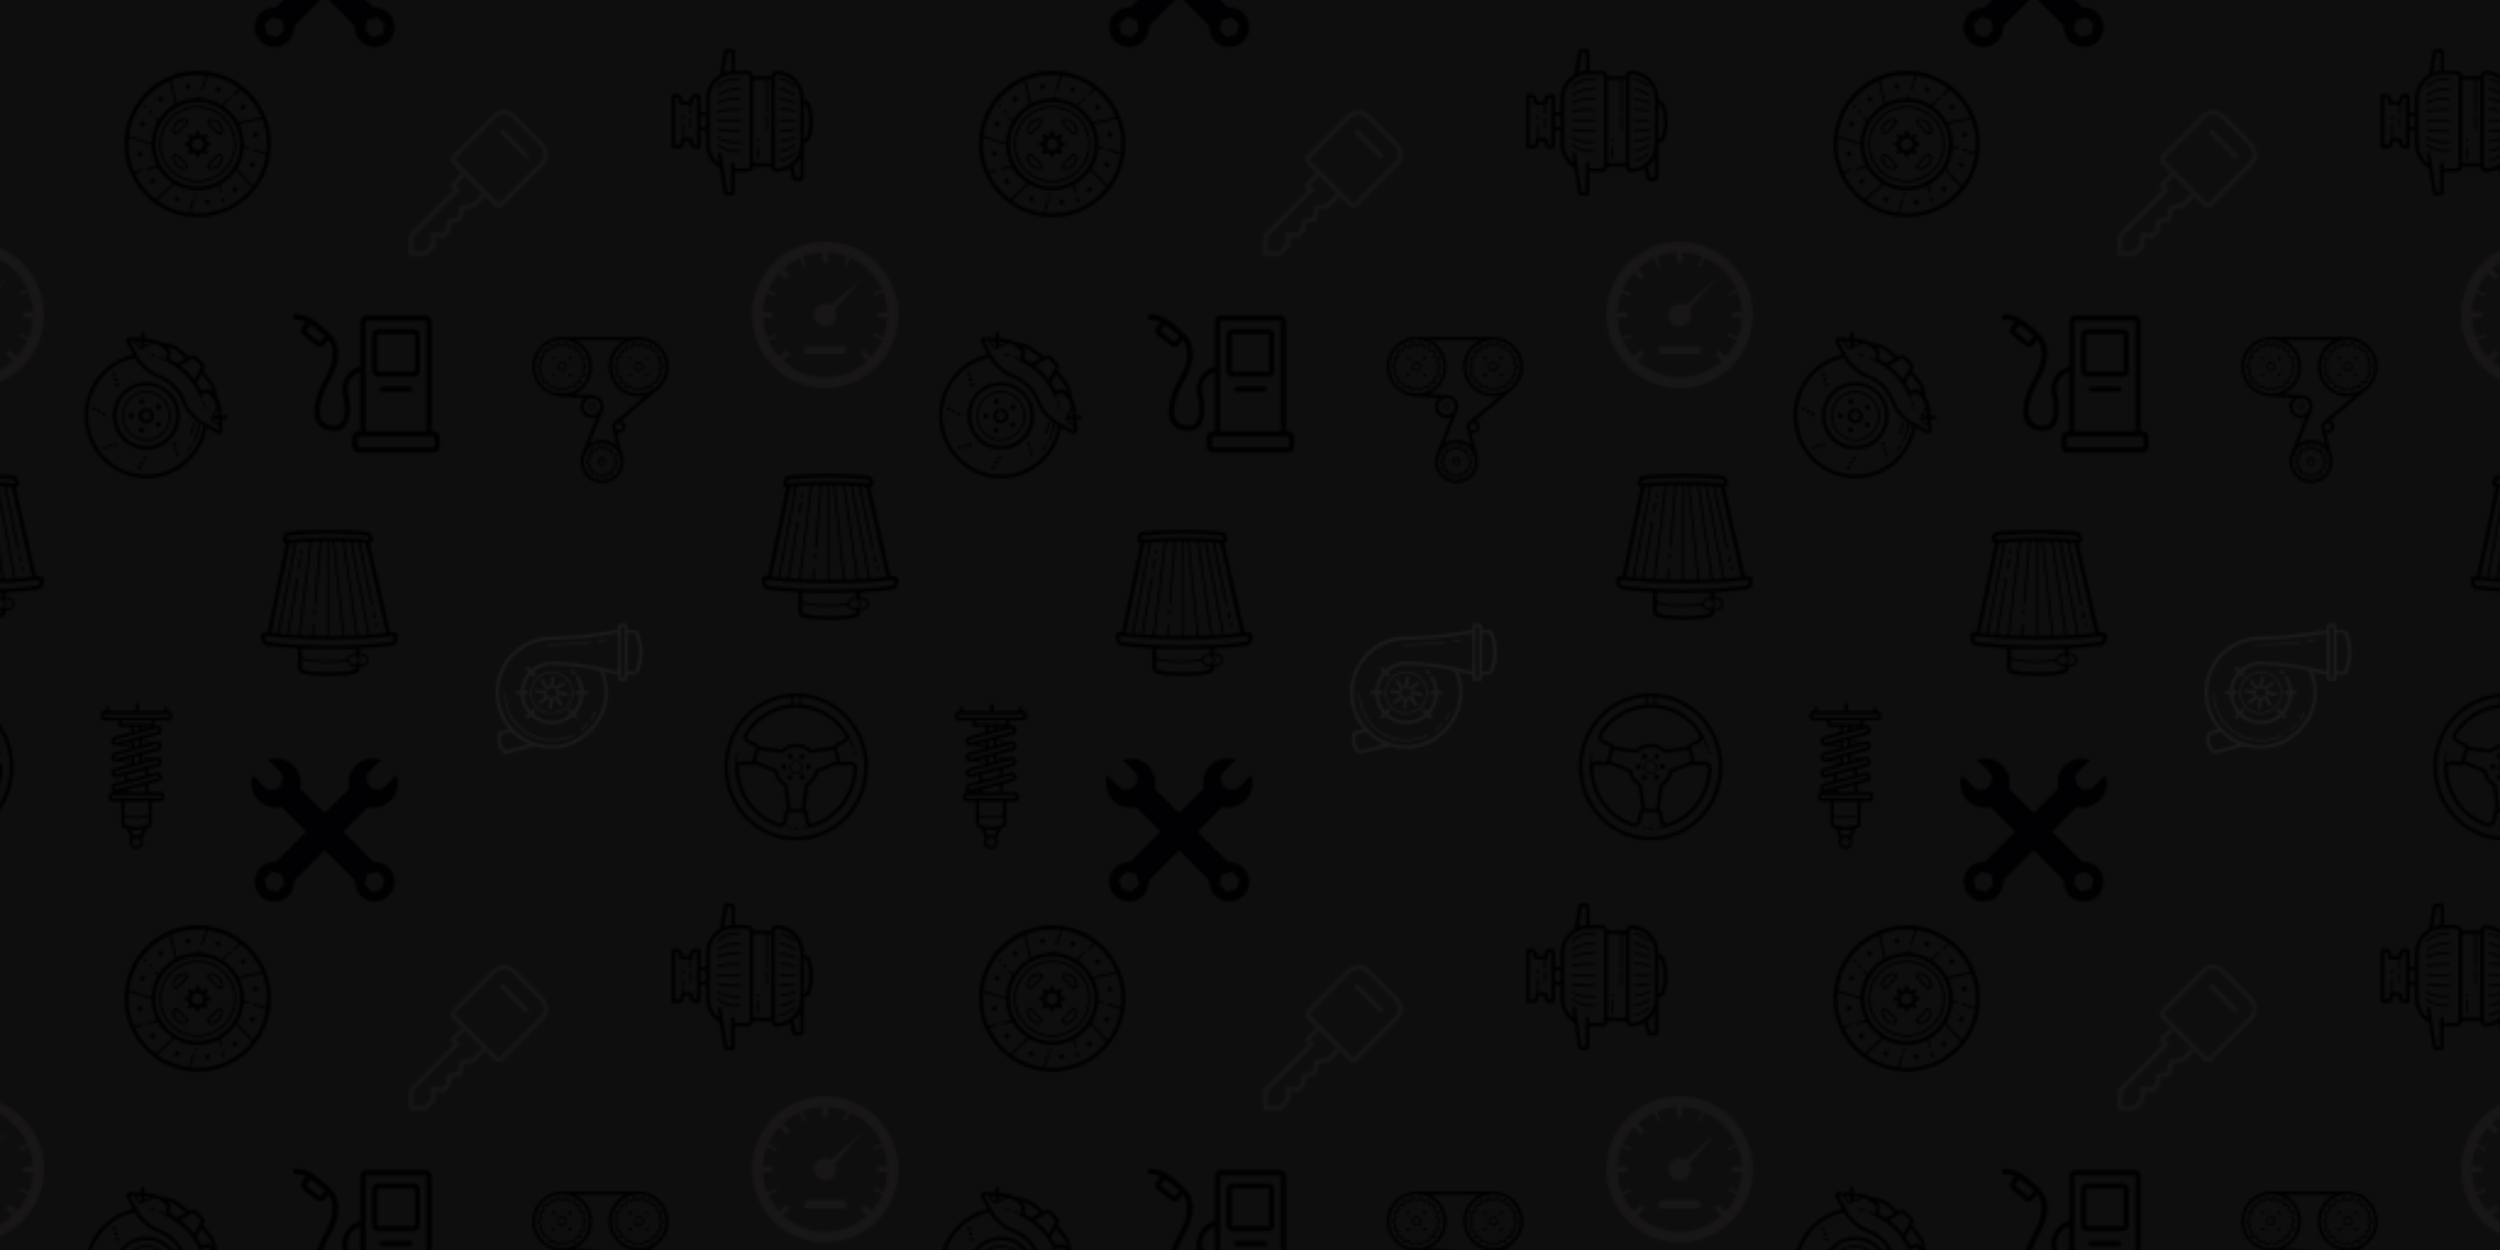 <svg x="0" y="0" width="1024" height="512" viewBox="0 0 1024 512" xmlns="http://www.w3.org/2000/svg" xmlns:xlink="http://www.w3.org/1999/xlink" xmlns:fi="http://pattern.flaticon.com/"><rect x="0px" y="0px" width="100%" height="100%" opacity="1" fill="#0e0e0e"/><defs><g transform="matrix(0.132 0 0 0.132 203 252)" id="L1_0"><path d="M446.976,63.265l-2.56-7.168c-2.048-6.144-7.68-10.24-14.336-10.24H409.6v-10.24c0-5.632-4.608-10.24-10.24-10.24h-9.728     c-5.632,0-10.24,4.608-10.24,10.24v10.221c-0.514-0.081-1.035-0.082-1.536,0.019l-56.832,8.704     c-39.936,6.144-80.384,9.728-120.32,10.752l-19.968,0.512c-4.608,0-8.704,0.512-12.8,0.512H166.4     C73.216,70.433,0,146.721,0,240.417c0,41.556,14.898,81.958,41.705,113.314l-26.857,7.006c-3.584,1.024-6.144,4.096-7.168,7.68     l-1.024,5.632c-3.584,17.408,1.024,35.328,12.8,48.64l3.584,4.096c2.048,2.56,4.608,3.584,7.68,3.584c1.024,0,1.536,0,2.56-0.512     l86.016-23.04c0.536-0.107,1.025-0.332,1.462-0.636c17.078,5.476,35.022,8.316,53.322,8.316c4.096,0,8.192,0,12.288-0.512     c82.944-5.632,156.672-80.384,161.792-162.816c1.368-26.441-2.963-52.875-12.961-76.786l42.657,9.714c0.512,0,0.512,0,1.024,0     c0.171,0,0.341-0.026,0.512-0.047v10.287c0,5.632,4.608,10.24,10.24,10.24h9.728c5.632,0,10.24-4.608,10.24-10.24v-10.752h20.48     c6.656,0,12.288-4.096,14.848-10.24l1.536-5.12C458.752,134.433,458.752,97.568,446.976,63.265z M30.72,420.128l-3.584-4.096     c-9.728-10.752-13.824-25.6-10.752-39.936l1.024-5.632l31.966-8.339c1.925,1.969,3.895,3.899,5.922,5.779     c14.874,13.712,31.652,24.565,49.654,32.341L30.72,420.128z M328.192,162.593c-49.027-11.12-100.049-17.24-150.605-18.38     c-0.718-0.353-1.545-0.564-2.483-0.564c-25.185,0-48.123,9.552-65.392,25.232l-7.824-7.824c-2.048-2.048-5.12-2.048-7.168,0     c-2.048,2.048-2.048,5.12,0,7.168l7.855,7.855c-14.224,15.9-23.291,36.51-24.585,59.217H66.56c-3.072,0-5.12,2.048-5.12,5.12     c0,3.072,2.048,5.12,5.12,5.12h11.375c1.064,22.853,9.999,43.632,24.158,59.698l-7.374,7.374c-2.048,2.048-2.048,5.12,0,7.168     c1.024,1.024,2.048,1.536,3.584,1.536c1.024,0,2.56,0,3.584-1.536l7.293-7.293c17.329,15.971,40.477,25.725,65.923,25.725     c24.924,0,47.643-9.359,64.849-24.751l6.319,6.319c1.024,1.024,2.048,1.536,3.584,1.536s3.072,0,3.584-1.536     c2.048-2.048,2.048-5.12,0-7.168l-6.288-6.289c14.719-16.209,24.033-37.414,25.121-60.783h9.327c3.072,0,5.12-2.048,5.12-5.12     c0-3.072-2.048-5.12-5.12-5.12h-9.388c-0.884-15.409-5.378-30.279-13.14-43.52c-1.536-2.56-4.608-3.584-7.168-2.048     c-2.56,1.536-3.584,4.608-2.048,7.168c7.19,11.684,11.223,24.945,12.102,38.4H250.88c-3.072,0-5.12,2.048-5.12,5.12     c0,3.072,2.048,5.12,5.12,5.12h11.142c-1.079,20.508-9.321,39.117-22.208,53.445l-7.877-7.877c-2.048-2.048-5.12-2.048-7.168,0     c-2.048,2.048-2.048,5.12,0,7.168l7.844,7.844c-15.402,13.599-35.584,21.852-57.508,21.852c-22.629,0-43.219-8.604-58.686-22.722     l6.974-6.974c2.048-2.048,2.048-5.12,0-7.168c-2.048-2.048-5.12-2.048-7.168,0l-6.886,6.886     c-12.318-14.19-20.112-32.417-21.153-52.454h9.095c3.072,0,5.12-2.048,5.12-5.12c0-3.072-2.048-5.12-5.12-5.12h-9.028     c1.279-19.846,9.264-37.867,21.66-51.88l6.312,6.312c1.024,1.024,2.048,1.536,3.584,1.536c1.024,0,2.56-0.512,3.584-1.536     c2.048-2.048,2.048-5.12,0-7.168l-6.339-6.339c15.076-13.534,34.839-21.896,56.368-22.312c0.649,0.309,1.385,0.491,2.195,0.491     c49.579,0.501,99.154,6.404,147.296,17.202c11.649,24.598,16.507,51.567,15.008,78.542c-4.608,77.824-74.24,148.48-152.064,153.6     c-46.08,3.072-89.6-12.288-123.392-43.52c-33.28-30.72-52.224-74.752-52.224-119.808c0-88.064,69.12-159.744,156.672-163.84     h1.536c4.608,0,8.704,0,13.312-0.512l19.456-0.512c40.448-1.024,81.408-4.608,121.344-10.752l56.832-9.216v118.16     L328.192,162.593z M399.872,194.337H389.12V35.617h10.752V194.337z M436.224,165.153l-1.536,5.12     c-0.512,2.048-2.56,3.584-4.608,3.584H409.6V55.073h19.968c2.048,0,4.096,1.536,4.608,3.584l2.56,7.168     C448,97.568,447.488,133.409,436.224,165.153z" fill="#5c4b51"/><path d="M174.08,173.857c-36.864,0-66.56,29.696-66.56,66.56s29.696,66.56,66.56,66.56s66.56-29.696,66.56-66.56     S210.944,173.857,174.08,173.857z M174.08,301.857c-33.792,0-61.44-27.648-61.44-61.44s27.648-61.44,61.44-61.44     s61.44,27.648,61.44,61.44S207.872,301.857,174.08,301.857z" fill="#5c4b51"/><path d="M341.504,74.017l-20.48,3.072c-1.536,0.512-2.048,1.536-2.048,3.072c0,1.024,1.536,2.048,2.56,2.048l20.992-3.072     c1.536-0.512,2.048-1.536,2.048-3.072C344.064,74.529,343.04,74.017,341.504,74.017z" fill="#5c4b51"/><path d="M291.84,81.697c-29.696,3.584-60.416,5.632-90.624,6.656l-19.968,0.512c-4.096,0-8.704,0.512-12.8,0.512h-1.536     c-1.024,0-2.048,0-3.072,0c-1.536,0-2.56,1.024-2.56,2.56s1.024,2.56,2.56,2.56c1.024,0,2.048,0,4.096,0h1.536     c4.096,0,8.704,0,12.8-0.512l19.456-0.512c30.208-1.024,60.928-3.072,91.136-6.656c1.024-0.512,2.048-1.536,2.048-3.072     C294.4,82.721,293.376,81.697,291.84,81.697z" fill="#5c4b51"/><path d="M28.672,238.881c-1.536,0-2.56,1.024-2.56,2.56c0,81.92,66.56,148.992,148.992,148.992     c22.528,0,44.032-5.12,64.512-14.336c1.024-1.024,1.536-2.56,1.024-3.584c-1.024-1.024-2.56-1.536-3.584-1.024     c-19.456,9.216-40.448,13.824-61.952,13.824c-79.36,0-143.872-64.512-143.872-143.872     C31.232,239.905,30.208,238.881,28.672,238.881z" fill="#5c4b51"/><path d="M266.24,358.688c0.512,0,1.024,0,1.536,0c6.656-5.632,13.312-12.288,19.456-18.944c1.024-1.024,1.024-2.56,0-3.584     c-1.024-1.024-2.56-1.024-3.584,0c-5.632,6.656-12.288,12.288-18.944,17.92c-1.024,1.024-1.536,2.56-0.512,3.584     C264.704,358.177,265.728,358.688,266.24,358.688z" fill="#5c4b51"/><path d="M297.472,324.896c0.512,0,1.536-0.512,2.048-1.024c4.096-5.632,7.168-11.264,10.24-17.408     c1.024-1.536,0-3.072-1.024-3.584c-1.536-1.024-3.072,0-3.584,1.024c-3.072,5.632-6.144,11.264-9.728,16.896     c-1.024,1.024-0.512,2.56,0.512,3.584C296.448,324.896,296.96,324.896,297.472,324.896z" fill="#5c4b51"/><path d="M242.176,170.785c-2.048-2.048-5.12-2.048-7.168,0c-2.048,2.048-2.048,5.12,0,7.168c1.536,1.536,3.072,3.072,4.608,4.608     c1.024,1.024,2.048,1.536,3.584,1.536c1.024,0,2.56-0.512,3.584-0.512c2.048-2.048,2.56-5.12,0.512-7.168     C245.76,174.369,244.224,172.321,242.176,170.785z" fill="#5c4b51"/><path d="M193.876,235.273c-0.486-1.858-1.223-3.613-2.182-5.229l21.298-13.691c2.56-1.536,3.072-4.608,1.536-7.168     s-4.608-3.072-7.168-1.536l-21.504,14.336c-0.457,0.274-0.825,0.611-1.152,0.971c-1.673-1.024-3.499-1.812-5.438-2.324     l5.054-25.271c0.512-3.072-1.536-5.632-4.096-6.144c-3.072-0.512-5.632,1.536-6.144,4.096l-5.12,25.6     c-0.099,0.592-0.1,1.165-0.023,1.708c-1.813,0.474-3.528,1.185-5.111,2.11l-13.809-20.714c-1.536-2.56-4.608-3.072-7.168-1.536     c-2.56,1.536-3.072,4.608-1.536,7.168l14.336,21.504c0.265,0.265,0.564,0.528,0.889,0.775c-0.985,1.636-1.743,3.415-2.241,5.303     l-25.271-5.054c-3.072-0.512-5.632,1.536-6.144,4.096c-0.512,3.072,1.536,5.632,4.096,6.144l25.6,5.12c0.512,0,0.512,0,1.024,0     c0.228,0,0.446-0.027,0.665-0.051c0.523,2.029,1.346,3.935,2.426,5.673c-0.006,0.004-0.013,0.006-0.019,0.009l-21.504,14.336     c-2.56,1.536-3.072,4.608-1.536,7.168c1.024,1.024,2.56,2.048,4.096,2.048c1.024,0,2.048-0.512,3.072-0.512l21.504-14.336     c0.738-0.443,1.285-1.022,1.683-1.672c1.525,0.872,3.172,1.542,4.907,2l-5.054,25.271c-0.512,3.072,1.536,5.632,4.096,6.144     c0.512,0,0.512,0,1.024,0c2.56,0,4.608-1.536,5.12-4.096l5.12-25.6c0.099-0.592,0.1-1.165,0.023-1.708     c1.86-0.487,3.616-1.225,5.234-2.184l14.711,21.813c1.024,1.024,2.56,2.048,4.096,2.048c0.512,0,1.536-0.512,2.56-1.024     c2.56-1.536,3.072-4.608,1.536-7.168l-14.336-21.504c-0.358-0.597-0.806-1.071-1.305-1.445c0.939-1.593,1.663-3.319,2.145-5.145     l25.271,5.054c0.512,0,0.512,0,1.024,0c2.56,0,4.608-1.536,5.12-4.096c0.512-3.072-1.536-5.632-4.096-6.144l-25.6-5.12     C194.992,235.198,194.419,235.196,193.876,235.273z M174.791,255.74c-0.466-0.052-0.921-0.052-1.355,0.006     c-8.14-0.313-14.329-6.476-14.682-14.603c0.053-0.462,0.054-0.912-0.001-1.343c0.149-3.367,1.48-6.535,3.595-9.063     c0.156-0.02,0.311-0.049,0.467-0.049c0.99-0.594,1.665-1.42,2.043-2.355c2.608-2.03,5.821-3.277,9.221-3.277     c3.804,0,7.376,1.448,10.123,3.857c0.043,0.079,0.07,0.161,0.117,0.239c0.301,0.301,0.651,0.599,1.028,0.875     c2.361,2.544,3.883,5.897,4.055,9.678c-0.052,0.463-0.052,0.914,0.005,1.345C189.083,248.748,182.917,255.369,174.791,255.74z" fill="#5c4b51"/></g><g transform="matrix(0.145 0 0 0.145 274 20)" id="L1_1"><path d="M402.271,168.448l-2.048-8.192c-1.536-6.144-6.144-11.264-12.288-13.312l-6.656-2.08v-4.576     c0-42.496-32.768-76.288-74.752-78.848c-0.512,0-0.512,0-1.024,0h-3.072c-1.536,0-2.56,0.512-3.584,1.536     c-5.34,2.427-9.293,7.619-9.689,13.824h-51.289c-0.512-8.714-7.465-15.36-16.334-15.36h-34.816V10.752     c0-6.144-4.096-10.752-10.24-10.752h-10.752c-5.632,0-9.728,3.584-10.752,8.704l-10.752,61.952     c-0.08,0.483-0.091,0.95-0.053,1.402c-23.525,13.65-39.371,39.095-39.371,68.23V179.2h-15.36v-46.08     c0-3.072-2.048-5.12-5.12-5.12h-10.24c-8.704,0-15.36,6.656-15.36,15.36v5.12c0,0.512,0,0.512-0.512,0.512H38.751     c-0.512,0-0.512,0-0.512-0.512v-5.12c0-8.704-6.656-15.36-15.36-15.36h-10.24c-3.072,0-5.12,2.048-5.12,5.12v143.36     c0,3.072,2.048,5.12,5.12,5.12h14.848c8.704,0,15.36-6.656,15.36-15.36v-4.608c0-0.512,0-0.512,0.512-0.512h14.848     c0.512,0,0.512,0,0.512,0.512v4.608c0,8.704,6.656,15.36,15.36,15.36h10.24c3.072,0,5.12-2.048,5.12-5.12V230.4h15.36v38.912     c0,27.648,14.336,53.76,38.4,67.584c0.303,0.182,0.614,0.33,0.928,0.454l10.336,68.154c1.024,5.632,5.12,9.216,10.752,9.216     h10.752c6.144,0,10.752-4.608,10.24-10.752v-56.7c0.828,0.568,1.867,0.892,3.072,0.892h32.256c8.87,0,15.823-6.646,16.334-15.36     h51.289c0.396,6.205,4.349,11.397,9.689,13.824c1.024,1.024,2.048,1.536,3.584,1.536h3.072c0.512,0,1.024,0,1.536,0     c12.685-0.783,24.549-4.5,34.917-10.483l5.531,26.867c1.024,5.632,5.632,9.216,10.752,9.216h12.288     c6.144,0,10.752-4.608,10.752-10.752v-93.696v-2.56V265.6l5.632-1.408c6.656-2.048,11.776-7.168,13.312-13.312l1.536-5.632     C408.927,220.16,408.927,193.536,402.271,168.448z M276.319,182.272c1.536,0,2.56-1.024,2.56-2.56V87.04h10.24v235.52h-51.2     V87.04h35.84v92.672C273.759,181.248,274.783,182.272,276.319,182.272z M165.215,10.752c0-0.512,0-0.512,0.512-0.512h10.752     c0.512,0,0.512,0,0.512,0.512v50.989c-7.506,0.629-14.712,2.306-21.474,4.893L165.215,10.752z M79.199,271.36h-5.12     c-3.072,0-5.12-2.048-5.12-5.12v-4.608c0-6.144-4.608-10.752-10.752-10.752H43.359v-37.888c0-1.536-1.024-2.56-2.56-2.56     c-1.536,0-2.56,1.024-2.56,2.56v39.099c-3.411,1.758-5.632,5.277-5.632,9.541v4.608c0,3.072-2.048,5.12-5.12,5.12h-9.728V138.24     h5.12c3.072,0,5.12,2.048,5.12,5.12v4.608c0,6.144,4.608,10.752,10.752,10.752h19.456c0.174,0,0.341-0.017,0.512-0.024v23.576     c0,1.536,1.024,2.56,2.56,2.56s2.56-1.024,2.56-2.56v-25.055c3.116-1.837,5.12-5.205,5.12-9.249v-4.608     c0-3.072,2.048-5.12,5.12-5.12h5.12v46.08v40.96V271.36z M89.439,220.16v-30.72h15.36v30.72H89.439z M227.679,331.776     c0,3.584-2.56,6.144-6.144,6.144h-32.256c-1.205,0-2.244,0.324-3.072,0.892V325.12c0-3.072-2.048-5.12-5.12-5.12     c-3.072,0-5.12,2.048-5.12,5.12v78.848c0,0.512,0,0.512-0.512,0.512h-10.752c0,0-0.512,0-0.512-0.512l-16.384-108.032     c0-2.56-2.56-4.608-5.632-4.096c-2.56,0-4.608,3.072-4.096,5.632l3.969,26.174c-16.93-12.853-27.009-32.986-27.009-54.334V225.28     v-40.96v-44.032c0-37.888,30.72-68.608,68.608-68.608h37.888c3.584,0,6.144,2.56,6.144,6.144v4.096v245.76V331.776z      M304.991,337.92c-3.072-0.512-5.632-3.072-5.632-6.144v-4.096V81.92v-4.096c0-3.072,2.56-5.632,5.632-6.144     c36.864,1.536,66.048,31.232,66.048,68.608v126.464v2.56c0,22.243-10.338,41.763-26.477,54.25     c-0.049,0.008-0.098,0.012-0.147,0.022c-1.685,0.281-2.904,1.334-3.581,2.648C330.551,333.141,318.275,337.366,304.991,337.92z      M371.039,362.496c0,0.512,0,0.512-0.512,0.512h-12.288c0,0-0.512,0-0.512-0.512l-6.413-31.147     c7.97-6.272,14.682-14.052,19.725-22.938V362.496z M391.519,242.688l-1.536,5.632c-1.024,3.072-3.072,5.12-6.144,6.144     l-2.56,0.683v-99.435l3.072,0.96c2.56,1.024,4.608,3.072,5.632,6.144l2.048,8.192     C398.687,195.584,398.175,218.112,391.519,242.688z" fill="#010002"/><path d="M273.759,227.84c0,1.536,1.024,2.56,2.56,2.56s2.56-1.536,2.56-2.56v-36.864c0-1.536-1.024-2.56-2.56-2.56     s-2.56,1.024-2.56,2.56V227.84z" fill="#010002"/><path d="M250.719,273.92c-1.536,0-2.56,1.024-2.56,2.56v33.28c0,1.536,1.024,2.56,2.56,2.56c1.536,0,2.56-1.536,2.56-2.56v-33.28     C253.279,274.944,252.255,273.92,250.719,273.92z" fill="#010002"/><path d="M250.719,254.976c-1.536,0-2.56,1.024-2.56,2.56v3.584c0,1.536,1.024,2.56,2.56,2.56c1.536,0,2.56-1.536,2.56-2.56     v-3.584C253.279,256,252.255,254.976,250.719,254.976z" fill="#010002"/><path d="M61.279,194.56c-1.536,0-2.56,1.024-2.56,2.56v24.576c0,1.536,1.024,2.56,2.56,2.56s2.56-1.024,2.56-2.56V197.12     C63.839,195.584,62.815,194.56,61.279,194.56z" fill="#010002"/><path d="M40.799,186.368c-1.536,0-2.56,1.024-2.56,2.56v9.216c0,1.536,1.024,2.56,2.56,2.56c1.536,0,2.56-1.536,2.56-2.56v-9.216     C43.359,187.392,42.335,186.368,40.799,186.368z" fill="#010002"/><path d="M138.591,108.032c0.512,0,1.024,0,1.536-0.512c13.312-12.8,30.72-19.968,49.152-19.968h11.264     c1.536,0,2.56-1.024,2.56-2.56c0-1.536-1.024-2.56-2.56-2.56h-11.264c-19.456,0-38.4,7.168-52.736,20.992     c-1.024,1.024-1.024,2.56,0,3.584C137.055,107.52,138.079,108.032,138.591,108.032z" fill="#010002"/><path d="M201.055,111.616h-11.264c-19.456,0-37.888,6.144-52.224,17.408c-1.024,1.024-1.536,2.56-0.512,3.584     c0.512,0.512,1.536,1.024,2.048,1.024c0.512,0,1.024,0,1.536-0.512c13.312-10.752,30.72-16.384,49.152-16.384h11.264     c1.536,0,2.56-1.024,2.56-2.56S202.591,111.616,201.055,111.616z" fill="#010002"/><path d="M201.055,138.24h-11.264c-19.968,0-38.912,4.096-52.736,11.264c-1.024,1.024-1.536,2.56-1.024,3.584     c0,1.024,1.024,1.536,2.048,1.536c0.512,0,0.512,0,1.536,0c13.312-7.168,31.232-11.264,50.176-11.264h11.264     c1.536,0,2.56-1.024,2.56-2.56C203.615,139.264,202.591,138.24,201.055,138.24z" fill="#010002"/><path d="M201.055,168.96h-11.264c-19.456,0-37.888,1.536-51.712,4.608c-1.536,0.512-2.56,1.536-2.048,3.072     c0.512,1.024,1.536,2.048,2.56,2.048h0.512c13.824-3.072,31.744-4.608,50.688-4.608h11.264c1.536,0,2.56-1.024,2.56-2.56     S202.591,168.96,201.055,168.96z" fill="#010002"/><path d="M201.055,286.208h-11.264c-18.944,0-36.352-6.144-49.664-16.896c-1.024-0.512-2.56-0.512-3.584,0.512     c-0.512,1.024-0.512,2.56,0.512,3.584c14.336,11.776,32.768,17.92,52.736,17.92h11.264c1.536,0,2.56-1.024,2.56-2.56     C203.615,287.232,202.591,286.208,201.055,286.208z" fill="#010002"/><path d="M189.791,266.24h11.264c1.536,0,2.048-1.024,2.048-2.56c0-1.536-1.024-2.56-2.56-2.56h-11.264     c-18.944,0-36.864-4.096-50.176-11.264c-1.536-0.512-3.072,0-3.584,1.024c-0.512,1.536,0,3.072,1.536,3.584     C151.391,262.144,169.823,266.24,189.791,266.24z" fill="#010002"/><path d="M201.055,230.4h-11.264c-18.944,0-36.864-1.536-50.688-4.608c-1.536,0-2.56,0.512-3.072,2.048     c0,1.536,0.512,2.56,2.048,3.072c13.824,3.072,32.256,4.608,51.712,4.608h11.264c1.536,0,2.56-1.024,2.56-2.56     S202.591,230.4,201.055,230.4z" fill="#010002"/><path d="M201.055,199.68h-62.464c-1.536,0-2.56,1.024-2.56,2.56c0,1.536,1.024,2.56,2.56,2.56h62.464     c1.536,0,2.56-1.024,2.56-2.56C203.615,200.704,202.591,199.68,201.055,199.68z" fill="#010002"/><path d="M314.207,88.576c14.848,2.048,27.648,8.704,38.4,18.944c0.512,0.512,1.024,0.512,1.536,0.512     c0.512,0,1.536,0,2.048-0.512c1.024-1.024,1.024-2.56,0-3.584c-11.264-11.264-25.6-17.92-40.96-20.48     c-1.536-0.512-3.072,0.512-3.072,2.048C311.647,87.04,312.671,88.576,314.207,88.576z" fill="#010002"/><path d="M355.679,293.888c-1.024-1.024-2.56-1.024-3.584,0c-10.24,10.24-23.552,16.896-37.888,18.944     c-1.536,0.512-2.048,1.536-2.048,3.072c0,1.024,1.536,2.048,2.56,2.048c15.872-2.56,29.696-9.728,40.96-20.48     C356.703,296.448,356.703,294.912,355.679,293.888z" fill="#010002"/><path d="M313.695,116.736c14.336,2.048,27.648,7.168,38.4,15.872c0.512,0.512,1.024,0.512,1.536,0.512     c1.024,0,1.536-0.512,2.56-1.024c1.024-1.024,0.512-2.56-0.512-3.584c-11.264-9.216-25.6-14.848-40.96-16.896     c-1.536-0.512-3.072,0.512-3.072,2.048C311.135,115.2,312.159,116.736,313.695,116.736z" fill="#010002"/><path d="M355.679,150.528c-11.776-6.144-26.112-9.728-41.472-11.264c-1.024,0-2.56,1.024-2.56,2.56c0,1.024,1.024,2.56,2.56,2.56     c14.848,1.536,28.672,5.12,39.424,10.752c0,0.512,0.512,0.512,1.024,0.512c1.024,0,2.048-0.512,2.048-1.536     C357.215,152.576,356.703,151.04,355.679,150.528z" fill="#010002"/><path d="M354.655,172.544c-11.264-2.56-25.088-4.096-39.936-4.608c-1.536,0-2.56,1.024-2.56,2.56s1.024,2.56,2.56,2.56     c14.848,0.512,28.16,2.048,38.912,4.608h0.512c1.024,0,2.048-1.024,2.56-2.048C356.703,174.08,356.191,173.056,354.655,172.544z" fill="#010002"/><path d="M314.207,291.84c15.872-2.048,30.208-8.192,40.96-16.896c1.024-1.024,1.536-2.56,0.512-3.584s-2.56-1.536-3.584-0.512     c-10.752,8.192-24.064,13.824-38.4,15.872c-1.024,0.512-2.048,1.536-2.048,3.072C311.647,290.816,313.183,291.84,314.207,291.84z     " fill="#010002"/><path d="M353.631,247.808c-10.752,5.632-24.064,9.728-38.912,10.752c-1.536,0-2.56,1.024-2.56,2.56c0,1.536,1.024,2.56,2.56,2.56     c15.872-1.536,29.696-5.12,41.472-11.264c1.024-1.024,1.536-2.56,1.024-3.584C356.191,247.808,354.655,247.296,353.631,247.808z" fill="#010002"/><path d="M314.207,235.52c15.36-0.512,29.184-2.048,40.448-4.608c1.536-0.512,2.56-1.536,2.048-3.072     c-0.512-1.536-1.536-2.56-3.072-2.048c-10.752,2.56-24.576,4.096-39.424,4.608c-1.536,0-2.56,1.024-2.56,2.56     S312.671,235.52,314.207,235.52z" fill="#010002"/><path d="M314.719,199.68c-1.024,0-2.56,1.024-2.56,2.56c0,1.536,1.024,2.56,2.56,2.56h39.424c1.536,0,2.56-1.024,2.56-2.56     c0-1.536-1.024-2.56-2.56-2.56H314.719z" fill="#010002"/></g><g transform="matrix(0.154 0 0 0.154 105 217)" id="L1_2"><path d="M119.808,65.024c1.024,0,2.048-1.024,2.56-2.048l1.024-6.144c0.512-1.536-0.512-3.072-2.048-3.072     c-1.536-0.512-3.072,0.512-3.072,2.048l-1.024,6.144C117.248,63.488,117.76,64.512,119.808,65.024z"/><path d="M113.152,104.448c1.024,0,2.56-0.512,2.56-2.048l4.096-23.04c0.512-1.536-0.512-3.072-2.048-3.072     c-1.536-0.512-3.072,0.512-3.072,2.048l-4.096,23.04C110.592,102.912,111.616,104.448,113.152,104.448z"/><path d="M155.136,226.304c1.024,0,2.56-1.024,2.56-2.56l0.512-8.704c0-1.024-1.024-2.56-2.56-2.56c-1.024,0-2.56,1.024-2.56,2.56     l-0.512,8.704C152.576,224.768,153.6,226.304,155.136,226.304z"/><path d="M316.416,250.368l1.024,6.144c0.512,1.024,1.536,2.048,2.56,2.048h0.512c1.536-0.512,2.56-1.536,2.048-3.072     l-1.024-6.144c-0.512-1.536-1.536-2.56-3.072-2.048C316.928,247.808,315.904,248.832,316.416,250.368z"/><path d="M312.832,233.984c0.512,1.024,1.536,2.048,2.56,2.048c0,0,0,0,0.512,0c1.536-0.512,2.56-1.536,2.048-3.072l-3.072-13.824     c-0.512-1.536-1.536-2.56-3.072-2.048c-1.536,0.512-2.56,1.536-2.048,3.072L312.832,233.984z"/><path d="M374.272,275.968c-2.048-2.56-5.632-4.096-9.216-3.584l-5.632,0.512c-1.211,0.163-2.436,0.323-3.665,0.482L301.414,36.24     c2.579-0.374,4.993-1.733,6.298-3.472c2.048-2.56,3.072-5.632,2.048-8.704l-1.536-6.656c-1.536-6.656-7.168-11.264-13.312-11.776     l-4.608-1.024C262.656,1.536,226.816,0,189.952,0S117.248,1.536,89.6,4.608L84.992,5.12c-6.656,1.024-11.776,5.632-13.312,11.776     l-1.536,6.656c-0.512,3.072,0,6.144,2.048,8.704c1.507,2.26,3.847,3.68,6.405,4.073L29.294,272.984     c-1.587-0.197-3.161-0.397-4.718-0.6h-0.512c-3.584-0.512-7.168,1.024-9.216,3.584s-2.56,5.632-2.048,8.704l2.048,11.264     c1.536,6.656,6.656,11.264,13.312,12.288c24.32,3.243,52.351,5.771,82.432,7.437v51.443c0,6.144,4.096,12.288,10.24,14.336     l2.048,1.024c11.776,4.096,41.472,6.656,70.656,6.656c28.16,0,55.808-2.56,68.096-6.656l3.072-1.024     c6.144-2.048,10.24-7.68,10.24-14.336v-2.854c1.534-0.022,2.786-0.085,3.584-0.218c1.024,0,1.536,0,1.536,0     c9.728,0,17.408-7.68,17.408-17.408c0-9.728-7.68-17.92-17.408-17.92c-1.063,0-3.117,0-5.632,0v-12.711     c29.754-1.527,57.625-3.945,81.92-7.257l5.12-0.512c6.144-1.024,11.776-5.632,12.8-12.288l2.048-11.264     C376.832,281.6,376.32,278.528,374.272,275.968z M152.064,252.416c-1.024,0-2.56,1.024-2.56,2.56l-1.996,26.444     c-10.315-0.3-20.494-0.696-30.48-1.182L147.436,31.91c6.706-0.22,13.547-0.387,20.486-0.5L154.624,194.56     c0,1.024,1.024,2.56,2.56,2.56s2.56-1.024,2.56-2.56l13.303-163.22c4.915-0.061,9.87-0.095,14.857-0.103v250.857     c-11.864-0.052-23.653-0.233-35.286-0.534l2.006-26.584C154.624,253.952,153.6,252.416,152.064,252.416z M109.056,128     c-1.536-0.512-3.072,0.512-3.072,2.048L81.408,276.48c0,0.62,0.091,1.152,0.325,1.605c-7.022-0.52-13.895-1.086-20.596-1.697     l45.434-242.313c11.17-0.85,23.116-1.512,35.597-1.98l-30.353,247.88c-8.695-0.454-17.231-0.976-25.57-1.564     c0.177-0.284,0.283-0.593,0.283-0.907l24.576-146.432C111.616,129.536,110.592,128,109.056,128z M192,31.237     c3.953,0.006,7.894,0.025,11.813,0.065c-0.02,0.143-0.037,0.288-0.037,0.442l25.514,250.033     c-11.282,0.223-22.712,0.335-34.218,0.335c-1.025,0-2.048-0.004-3.072-0.005V31.237z M233.94,281.679l-25.543-250.32     c7.097,0.095,14.109,0.246,20.989,0.452l35.552,248.865C254.782,281.107,244.432,281.442,233.94,281.679z M270.171,280.445     L234.676,31.982c5.209,0.18,10.332,0.391,15.344,0.635l45.916,244.886c0.263,0.527,0.663,1.05,1.128,1.438     C288.302,279.523,279.322,280.024,270.171,280.445z M301.056,276.48L255.384,32.896c5.275,0.287,10.422,0.608,15.395,0.97     l34.374,164.79c0.512,1.024,1.536,2.048,2.56,2.048c0.512,0,0.512,0,0.512,0c1.536-0.512,2.56-1.536,2.048-3.072L276.198,34.277     c4.992,0.4,9.773,0.844,14.36,1.323L345.34,274.65c-14.068,1.619-29.142,2.974-44.951,4.066     C301.103,278.16,301.368,277.416,301.056,276.48z M81.408,19.968c0.512-2.56,2.56-4.096,4.608-4.096l5.12-0.512     c27.136-3.072,62.464-5.12,99.328-5.12c36.352,0,71.68,2.048,99.328,5.12h4.096c2.56,0.512,4.096,2.048,4.608,4.096l1.536,6.656     l-6.144-0.512c-28.672-3.072-65.536-4.096-103.936-4.096c-37.888,0-74.752,1.024-103.424,4.096l-6.144,0.512L81.408,19.968z      M89.416,35.597c3.798-0.39,7.722-0.754,11.762-1.092L55.917,275.899c-5.535-0.531-10.943-1.094-16.213-1.686L89.416,35.597z      M261.12,371.712l-3.072,1.024c-27.136,9.216-104.96,9.216-131.584-0.512l-2.048-0.512c-2.048-0.512-3.584-2.56-3.584-4.608     v-21.729c0.17,0.075,0.338,0.155,0.512,0.225l2.048,0.512c11.776,4.096,40.96,7.68,69.632,7.68     c18.184,0,35.883-2.356,49.048-3.904c1.658,7.703,8.297,13.377,16.488,13.607v0.537c1.923,0,4.03,0.037,6.144,0.081v2.991     C264.704,369.152,263.168,371.2,261.12,371.712z M262.482,334.336c5.06,1.522,8.878,6.298,8.878,11.776     c0,6.656-5.632,12.288-12.288,12.288c-6.656,0-12.288-5.632-12.288-12.288c0-6.333,4.64-11.728,11.264-12.238v0.462     C259.02,334.336,260.601,334.336,262.482,334.336z M292.352,346.624c0,6.656-5.632,12.288-12.288,12.288c-0.44,0-2.77,0-6.012,0     c-0.43-0.627-1.012-1.116-1.705-1.464c2.581-3.031,4.134-6.973,4.134-11.336c0-4.452-1.729-8.464-4.474-11.518     c0.129-0.081,0.254-0.166,0.374-0.258c3.465,0,6.479,0,7.683,0C286.72,334.336,292.352,339.968,292.352,346.624z      M264.192,328.954c-0.609,0.03-1.209,0.061-1.789,0.09c-1.086-0.221-2.201-0.339-3.331-0.339c-9.27,0-16.664,6.979-17.341,16.053     c-44.052,5.48-87.94,6.868-116.803-3.765l-2.048-0.512c-0.749-0.25-1.435-0.625-2.048-1.089v-23.201     c23.871,1.149,48.879,1.761,74.24,1.761c23.514,0,46.781-0.491,69.12-1.471V328.954z M363.52,293.888     c0,2.048-2.048,3.584-4.096,4.096l-5.12,0.512c-44.032,6.144-100.864,9.728-159.744,9.728c-60.928,0-119.808-4.096-165.888-10.24     c-2.048-0.512-3.584-2.048-4.096-4.096l-2.048-11.264l1.024-0.512c47.616,6.144,108.544,9.216,171.52,9.216     c60.928,0,119.808-2.56,165.888-8.704l5.632-0.512L363.52,293.888z"/></g><g transform="matrix(0.154 0 0 0.154 310 194)" id="L1_3"><path d="M119.808,65.024c1.024,0,2.048-1.024,2.56-2.048l1.024-6.144c0.512-1.536-0.512-3.072-2.048-3.072     c-1.536-0.512-3.072,0.512-3.072,2.048l-1.024,6.144C117.248,63.488,117.76,64.512,119.808,65.024z" fill="#000000"/><path d="M113.152,104.448c1.024,0,2.56-0.512,2.56-2.048l4.096-23.04c0.512-1.536-0.512-3.072-2.048-3.072     c-1.536-0.512-3.072,0.512-3.072,2.048l-4.096,23.04C110.592,102.912,111.616,104.448,113.152,104.448z" fill="#000000"/><path d="M155.136,226.304c1.024,0,2.56-1.024,2.56-2.56l0.512-8.704c0-1.024-1.024-2.56-2.56-2.56c-1.024,0-2.56,1.024-2.56,2.56     l-0.512,8.704C152.576,224.768,153.6,226.304,155.136,226.304z" fill="#000000"/><path d="M316.416,250.368l1.024,6.144c0.512,1.024,1.536,2.048,2.56,2.048h0.512c1.536-0.512,2.56-1.536,2.048-3.072     l-1.024-6.144c-0.512-1.536-1.536-2.56-3.072-2.048C316.928,247.808,315.904,248.832,316.416,250.368z" fill="#000000"/><path d="M312.832,233.984c0.512,1.024,1.536,2.048,2.56,2.048c0,0,0,0,0.512,0c1.536-0.512,2.56-1.536,2.048-3.072l-3.072-13.824     c-0.512-1.536-1.536-2.56-3.072-2.048c-1.536,0.512-2.56,1.536-2.048,3.072L312.832,233.984z" fill="#000000"/><path d="M374.272,275.968c-2.048-2.56-5.632-4.096-9.216-3.584l-5.632,0.512c-1.211,0.163-2.436,0.323-3.665,0.482L301.414,36.24     c2.579-0.374,4.993-1.733,6.298-3.472c2.048-2.56,3.072-5.632,2.048-8.704l-1.536-6.656c-1.536-6.656-7.168-11.264-13.312-11.776     l-4.608-1.024C262.656,1.536,226.816,0,189.952,0S117.248,1.536,89.6,4.608L84.992,5.12c-6.656,1.024-11.776,5.632-13.312,11.776     l-1.536,6.656c-0.512,3.072,0,6.144,2.048,8.704c1.507,2.26,3.847,3.68,6.405,4.073L29.294,272.984     c-1.587-0.197-3.161-0.397-4.718-0.6h-0.512c-3.584-0.512-7.168,1.024-9.216,3.584s-2.56,5.632-2.048,8.704l2.048,11.264     c1.536,6.656,6.656,11.264,13.312,12.288c24.32,3.243,52.351,5.771,82.432,7.437v51.443c0,6.144,4.096,12.288,10.24,14.336     l2.048,1.024c11.776,4.096,41.472,6.656,70.656,6.656c28.16,0,55.808-2.56,68.096-6.656l3.072-1.024     c6.144-2.048,10.24-7.68,10.24-14.336v-2.854c1.534-0.022,2.786-0.085,3.584-0.218c1.024,0,1.536,0,1.536,0     c9.728,0,17.408-7.68,17.408-17.408c0-9.728-7.68-17.92-17.408-17.92c-1.063,0-3.117,0-5.632,0v-12.711     c29.754-1.527,57.625-3.945,81.92-7.257l5.12-0.512c6.144-1.024,11.776-5.632,12.8-12.288l2.048-11.264     C376.832,281.6,376.32,278.528,374.272,275.968z M152.064,252.416c-1.024,0-2.56,1.024-2.56,2.56l-1.996,26.444     c-10.315-0.3-20.494-0.696-30.48-1.182L147.436,31.91c6.706-0.22,13.547-0.387,20.486-0.5L154.624,194.56     c0,1.024,1.024,2.56,2.56,2.56s2.56-1.024,2.56-2.56l13.303-163.22c4.915-0.061,9.87-0.095,14.857-0.103v250.857     c-11.864-0.052-23.653-0.233-35.286-0.534l2.006-26.584C154.624,253.952,153.6,252.416,152.064,252.416z M109.056,128     c-1.536-0.512-3.072,0.512-3.072,2.048L81.408,276.48c0,0.62,0.091,1.152,0.325,1.605c-7.022-0.52-13.895-1.086-20.596-1.697     l45.434-242.313c11.17-0.85,23.116-1.512,35.597-1.98l-30.353,247.88c-8.695-0.454-17.231-0.976-25.57-1.564     c0.177-0.284,0.283-0.593,0.283-0.907l24.576-146.432C111.616,129.536,110.592,128,109.056,128z M192,31.237     c3.953,0.006,7.894,0.025,11.813,0.065c-0.02,0.143-0.037,0.288-0.037,0.442l25.514,250.033     c-11.282,0.223-22.712,0.335-34.218,0.335c-1.025,0-2.048-0.004-3.072-0.005V31.237z M233.94,281.679l-25.543-250.32     c7.097,0.095,14.109,0.246,20.989,0.452l35.552,248.865C254.782,281.107,244.432,281.442,233.94,281.679z M270.171,280.445     L234.676,31.982c5.209,0.18,10.332,0.391,15.344,0.635l45.916,244.886c0.263,0.527,0.663,1.05,1.128,1.438     C288.302,279.523,279.322,280.024,270.171,280.445z M301.056,276.48L255.384,32.896c5.275,0.287,10.422,0.608,15.395,0.97     l34.374,164.79c0.512,1.024,1.536,2.048,2.56,2.048c0.512,0,0.512,0,0.512,0c1.536-0.512,2.56-1.536,2.048-3.072L276.198,34.277     c4.992,0.4,9.773,0.844,14.36,1.323L345.34,274.65c-14.068,1.619-29.142,2.974-44.951,4.066     C301.103,278.16,301.368,277.416,301.056,276.48z M81.408,19.968c0.512-2.56,2.56-4.096,4.608-4.096l5.12-0.512     c27.136-3.072,62.464-5.12,99.328-5.12c36.352,0,71.68,2.048,99.328,5.12h4.096c2.56,0.512,4.096,2.048,4.608,4.096l1.536,6.656     l-6.144-0.512c-28.672-3.072-65.536-4.096-103.936-4.096c-37.888,0-74.752,1.024-103.424,4.096l-6.144,0.512L81.408,19.968z      M89.416,35.597c3.798-0.39,7.722-0.754,11.762-1.092L55.917,275.899c-5.535-0.531-10.943-1.094-16.213-1.686L89.416,35.597z      M261.12,371.712l-3.072,1.024c-27.136,9.216-104.96,9.216-131.584-0.512l-2.048-0.512c-2.048-0.512-3.584-2.56-3.584-4.608     v-21.729c0.17,0.075,0.338,0.155,0.512,0.225l2.048,0.512c11.776,4.096,40.96,7.68,69.632,7.68     c18.184,0,35.883-2.356,49.048-3.904c1.658,7.703,8.297,13.377,16.488,13.607v0.537c1.923,0,4.03,0.037,6.144,0.081v2.991     C264.704,369.152,263.168,371.2,261.12,371.712z M262.482,334.336c5.06,1.522,8.878,6.298,8.878,11.776     c0,6.656-5.632,12.288-12.288,12.288c-6.656,0-12.288-5.632-12.288-12.288c0-6.333,4.64-11.728,11.264-12.238v0.462     C259.02,334.336,260.601,334.336,262.482,334.336z M292.352,346.624c0,6.656-5.632,12.288-12.288,12.288c-0.44,0-2.77,0-6.012,0     c-0.43-0.627-1.012-1.116-1.705-1.464c2.581-3.031,4.134-6.973,4.134-11.336c0-4.452-1.729-8.464-4.474-11.518     c0.129-0.081,0.254-0.166,0.374-0.258c3.465,0,6.479,0,7.683,0C286.72,334.336,292.352,339.968,292.352,346.624z      M264.192,328.954c-0.609,0.03-1.209,0.061-1.789,0.09c-1.086-0.221-2.201-0.339-3.331-0.339c-9.27,0-16.664,6.979-17.341,16.053     c-44.052,5.48-87.94,6.868-116.803-3.765l-2.048-0.512c-0.749-0.25-1.435-0.625-2.048-1.089v-23.201     c23.871,1.149,48.879,1.761,74.24,1.761c23.514,0,46.781-0.491,69.12-1.471V328.954z M363.52,293.888     c0,2.048-2.048,3.584-4.096,4.096l-5.12,0.512c-44.032,6.144-100.864,9.728-159.744,9.728c-60.928,0-119.808-4.096-165.888-10.24     c-2.048-0.512-3.584-2.048-4.096-4.096l-2.048-11.264l1.024-0.512c47.616,6.144,108.544,9.216,171.52,9.216     c60.928,0,119.808-2.56,165.888-8.704l5.632-0.512L363.52,293.888z" fill="#000000"/></g><g transform="matrix(0.133 0 0 0.133 216 138)" id="L1_4"><path d="M122.112,91.648c0-8.192-6.144-14.848-14.848-14.848c-8.704,0-14.848,7.168-14.848,15.36s6.656,14.848,14.848,14.848     S122.112,99.84,122.112,91.648z M96.512,92.16c0-6.144,5.12-10.752,10.752-10.752s10.24,5.12,10.24,10.752     s-4.096,10.24-10.24,10.24C101.12,102.4,96.512,98.304,96.512,92.16z" fill="#010002"/><path d="M342.784,76.8c-8.192,0-14.848,7.168-14.848,15.36s6.656,14.848,14.848,14.848c8.704,0,15.36-6.144,15.36-14.848     S350.976,76.8,342.784,76.8z M342.784,102.4c-5.632,0-10.752-4.096-10.752-10.24s5.12-10.752,10.752-10.752     c6.144,0,10.752,4.096,10.752,10.24C353.536,97.792,348.416,102.4,342.784,102.4z" fill="#010002"/><path d="M434.944,92.16c0-50.688-41.472-92.16-92.16-92.16c-1.351,0-2.694,0.035-4.032,0.093C338.406,0.032,338.043,0,337.664,0     h-225.28c-0.383,0-0.749,0.032-1.098,0.094C109.952,0.036,108.612,0,107.264,0c-50.688,0-92.16,40.96-92.16,91.648     c0,47.77,36.836,87.348,83.504,91.747c0.595,0.263,1.267,0.413,2,0.413l74.525,4.247c-7.12,6.526-11.549,15.927-11.549,26.472     c0,19.968,16.384,35.84,35.84,35.84c4.776,0,9.364-0.961,13.573-2.699l-42.407,106.019c-4.475,8.959-7.005,19.072-7.005,29.801     c0,36.864,30.208,66.56,66.56,66.56s66.56-29.696,66.56-66.56c0-9.924-2.169-19.32-6.034-27.766l-14.822-60.05     c1.753,0.492,3.591,0.776,5.496,0.776c11.264,0,20.48-9.216,20.48-20.48c0-8.541-5.304-15.894-12.776-18.955l107.496-90.101     c0.39-0.292,0.723-0.66,0.995-1.076C420.194,149.151,434.944,122.387,434.944,92.16z M23.808,92.16     c0-46.08,37.376-83.456,83.456-83.456c0.447,0,0.887,0.027,1.333,0.035c0.899,0.949,2.203,1.501,3.787,1.501h10.535     c38.166,7.484,67.289,41.701,67.289,81.92c0,42.176-31.588,77.31-72.826,82.31l-15.75-0.902     c-1.544-0.257-2.959,0.133-3.984,0.975C56.098,169.832,23.808,134.986,23.808,92.16z M199.424,240.64     c-14.336,0-26.112-11.776-26.112-26.112c0-12.309,8.684-22.723,20.214-25.424l5.898,0.336c1.008,0,2.013-0.321,2.864-0.862     c13.007,1.443,23.248,12.581,23.248,25.95c0,1.999-0.237,3.945-0.669,5.819c-0.829,0.592-1.505,1.41-1.891,2.373l-3.273,8.182     C214.901,236.827,207.579,240.64,199.424,240.64z M230.144,441.344c-31.744,0-57.344-25.6-57.344-57.344     c0-4.86,0.606-9.574,1.736-14.076c0.888-0.572,1.58-1.482,1.848-2.82l5.895-14.737c10.248-15.506,27.829-25.711,47.865-25.711     c21.555,0,40.666,12.196,50.443,30.187l1.269,5.141c0.296,1.481,1.285,2.606,2.457,3.302c2.045,5.863,3.175,12.154,3.175,18.714     C287.488,415.744,261.888,441.344,230.144,441.344z M281.344,265.216c6.656,0,11.264,5.12,11.264,11.264     c0,6.144-5.12,11.264-11.264,11.264c-3.316,0-6.325-1.499-8.401-3.838l-1.327-5.378c-0.194-0.969-0.756-1.791-1.517-2.411     c0.059-1.785,0.537-3.479,1.356-4.972c0.713-0.197,1.39-0.502,1.697-0.809l5.781-4.845     C279.712,265.315,280.518,265.216,281.344,265.216z M271.227,258.198c-6.172,3.538-10.363,10.182-10.363,17.77     c0,2.994,0.667,5.834,1.835,8.404l12.312,49.879c-11.818-10.769-27.551-17.323-44.867-17.323     c-14.42,0-27.731,4.559-38.609,12.298l38.339-95.847c3.404-5.459,5.39-11.906,5.39-18.851c0-19.968-15.872-35.84-35.84-35.84     c-1.415,0-2.806,0.088-4.175,0.243l-50.829-2.912c32.318-14.212,55.004-46.373,55.004-83.859c0-35.55-20.401-66.564-50.073-81.92     h151.136c-29.558,15.242-49.863,45.942-49.863,81.408c0,50.688,41.472,92.16,92.16,92.16c6.984,0,13.791-0.782,20.341-2.255     L271.227,258.198z M392.659,157.954c-1.014,0.101-2.001,0.508-2.771,1.278l-3.856,3.216     c-12.619,7.699-27.438,12.144-43.248,12.144c-45.568,0-82.432-36.352-82.432-82.432c0-41.611,30.064-75.698,69.45-81.92h7.862     c1.258,0,2.33-0.358,3.175-0.975c0.649-0.015,1.293-0.049,1.945-0.049c46.08,0,82.944,37.376,82.944,82.944     C425.728,119.056,412.701,142.913,392.659,157.954z" fill="#010002"/><path d="M419.072,90.624l-9.728-10.24l5.632-13.312c0.512-1.024,0-2.56-1.024-3.072l-12.8-6.144l1.024-13.824     c0.512-1.024-0.512-2.56-2.048-2.56l-13.824-1.536l-3.584-13.312c-0.512-1.024-1.536-2.048-3.072-1.536l-13.312,3.584     l-8.192-11.264c-1.024-1.024-2.56-1.024-3.584-0.512l-11.776,7.68l-11.264-7.68c-1.024-1.024-2.56-0.512-3.584,0.512     l-8.192,11.264l-13.312-3.584c-1.536-0.512-2.56,0-3.072,1.536l-3.584,13.312l-13.824,1.536c-1.024,0-2.048,1.024-2.048,2.56     l1.024,13.824L272.128,64c-1.024,0.512-1.536,2.048-1.024,3.072l5.632,12.8l-9.728,10.24c-1.024,1.024-1.024,2.56,0,3.584     l9.728,10.24l-5.632,12.8c-0.512,1.024,0,2.56,1.024,3.072l12.8,6.144l-1.024,13.824c-0.512,1.024,0.512,2.56,2.048,2.56     l13.824,1.536l3.584,13.312c0.512,1.024,1.536,2.048,3.072,1.536l13.312-3.072l8.192,11.264c0.512,0.512,1.024,1.024,2.048,1.024     c0.512,0,1.024-0.512,1.024-1.024l11.776-7.68l11.776,8.192c1.024,1.024,2.56,0.512,3.584-0.512l8.192-11.264l13.312,3.584     c1.536,0.512,2.56,0,3.072-1.536l3.584-13.312l13.824-1.536c1.024,0,2.048-1.024,2.048-2.56l-1.024-13.824l12.8-6.144     c1.024-0.512,1.536-2.048,1.024-3.072l-5.632-12.8l9.728-10.24C420.096,93.184,420.096,91.648,419.072,90.624z M404.736,101.888     c-0.512,0.512-1.024,1.536-0.512,2.56l5.632,11.264l-11.776,5.632c-1.024,0.512-1.536,1.536-1.536,2.56l1.024,13.312     l-13.312,1.536c-1.024,0.512-1.536,1.024-2.048,2.048l-3.584,12.8l-13.312-3.072c-1.024,0-2.048,0-2.56,1.024l-7.68,10.752     l-10.752-7.68c-0.512-0.512-1.024-0.512-1.536-0.512c-0.512,0-1.024,0-1.536,1.024l-10.752,7.68l-7.68-10.752     c-0.512-1.024-1.536-1.536-2.56-1.024l-12.8,3.072l-3.584-12.8c0-1.024-1.024-2.048-2.048-2.048l-13.312-1.536l1.024-13.312     c0-1.024-0.512-2.048-1.536-2.56l-11.776-5.632l5.632-12.288c0.512-0.512,0-2.048-0.512-2.56l-9.216-9.216l9.216-9.728     c0.512-0.512,1.024-1.536,0.512-2.56l-5.632-12.288L288,62.976c1.024-0.512,1.536-1.536,1.536-2.56l-1.024-13.312l13.312-1.536     c1.024-0.512,1.536-1.024,2.048-2.048l3.584-12.8l13.824,3.072c1.024,0,2.048,0,2.56-1.024l7.68-10.752l10.752,7.68     c0.512,0.512,1.536,0.512,2.56,0l10.752-7.68l7.68,10.752c0.512,1.024,1.536,1.536,2.56,1.024l12.8-3.072l3.584,11.776     c0,1.024,1.024,2.048,2.048,2.048l13.312,1.536l-1.024,13.312c0,1.024,0.512,2.048,1.536,2.56l11.776,5.632l-5.632,12.288     c-0.512,1.024,0,2.048,0.512,3.584l9.216,9.216L404.736,101.888z" fill="#010002"/><path d="M107.264,159.232l10.752,7.68c1.024,1.024,2.56,0.512,3.584-0.512l8.192-11.264l13.312,3.584     c1.536,0.512,2.56,0,3.072-1.536l3.584-13.312l13.824-1.536c1.024,0,2.048-1.024,2.048-2.56l-1.024-13.824l12.8-6.144     c1.024-0.512,1.536-2.048,1.024-3.072l-5.632-12.8l9.728-10.24c1.024-1.024,1.024-2.56,0-3.584l-9.728-10.24l5.632-12.8     c0.512-1.024,0-2.56-1.024-3.072l-12.8-6.144l1.024-13.824c0.512-1.024-0.512-2.56-2.048-2.56l-13.824-1.536l-3.584-13.312     c-0.512-1.024-1.536-2.048-3.072-1.536l-13.312,3.584L121.6,17.408c-1.024-1.024-2.56-1.024-3.584-0.512l-11.264,7.68     l-11.264-7.68c-1.024-1.024-2.56-0.512-3.584,0.512l-8.192,11.264L70.4,25.088c-1.536-0.512-2.56,0-3.072,1.536l-3.584,13.312     L49.92,41.472c-1.024,0-2.048,1.024-2.048,2.56l1.024,13.824L36.096,64c-1.024,0.512-1.536,2.048-1.024,3.072l5.632,12.8     l-9.728,10.24c-1.024,1.024-1.024,2.56,0,3.584l9.728,10.24l-5.632,12.8c-0.512,1.024,0,2.56,1.024,3.072l12.8,6.144     l-1.024,13.824c-0.512,1.024,0.512,2.56,2.048,2.56l13.824,1.536l3.584,13.312c0.512,1.024,1.536,2.048,3.072,1.536l13.312-3.072     l8.192,11.264c0.512,0.512,1.024,1.024,2.048,1.024c0.512,0,1.024-0.512,1.536-1.024L107.264,159.232z M86.784,151.552     c-0.512-1.024-1.536-1.536-2.56-1.024l-12.8,3.072l-3.584-12.288c0-1.024-1.024-2.048-2.048-2.048l-13.312-1.536l1.024-13.312     c0-1.024-0.512-2.048-1.536-2.56l-11.776-5.632l5.632-12.288c0.512-0.512,0-2.048-0.512-2.56l-9.216-9.216l9.216-8.704     c0.512-0.512,1.024-1.536,0.512-2.56l-5.632-12.288l11.776-5.632c1.024-0.512,1.536-1.536,1.536-2.56L52.48,47.104l13.312-1.536     c1.024-0.512,1.536-1.024,2.048-2.048l3.584-12.8l12.8,3.072c1.024,0,2.048,0,2.56-1.024l8.704-10.752l10.752,7.68     c0.512,0.512,1.536,0.512,2.56,0l10.752-7.68l7.68,10.752c0.512,1.024,1.536,1.536,2.56,1.024l12.8-3.072l3.584,12.288     c0,1.024,1.024,2.048,2.048,2.048l13.312,1.024l-1.024,13.312c0,1.024,0.512,2.048,1.536,2.56l11.776,5.632l-5.632,12.288     c-0.512,0.512,0,2.048,0.512,2.56l9.216,9.216l-9.216,9.216c-0.512,0.512-1.024,1.536-0.512,2.56l5.632,12.288l-11.776,5.632     c-1.024,0.512-1.536,1.536-1.536,2.56l1.024,13.312l-13.312,1.536c-1.024,0.512-1.536,1.024-2.048,2.048l-3.584,12.8l-12.8-3.072     c-1.024,0-2.048,0-2.56,1.024l-7.68,10.752l-10.752-7.68c-0.512-0.512-1.024-0.512-1.536-0.512c-0.512,0-1.024,0-2.048,0.512     l-10.752,7.68L86.784,151.552z" fill="#010002"/><path d="M199.424,204.288c-5.632,0-10.24,4.608-10.24,10.24c0,5.632,4.608,10.24,10.24,10.24c5.12,0,10.24-4.608,10.24-10.24     C209.664,208.896,205.056,204.288,199.424,204.288z M199.424,222.208c-4.096,0-7.168-3.072-7.168-7.168s3.072-7.168,7.168-7.168     c3.584,0,7.168,3.072,7.168,7.168S203.52,222.208,199.424,222.208z" fill="#010002"/><path d="M230.144,370.688c-7.168,0-12.8,5.632-12.8,12.8s5.632,12.8,12.8,12.8c6.656,0,12.8-5.632,12.8-12.8     S237.312,370.688,230.144,370.688z M230.144,391.68c-4.096,0-7.68-3.584-7.68-7.68c0-4.096,3.584-7.68,7.68-7.68     s7.68,3.584,7.68,7.68C237.824,388.096,234.24,391.68,230.144,391.68z" fill="#010002"/><path d="M270.592,374.272l5.12-10.752c0.512-0.512,0.512-1.536,0-2.048c0-1.024-1.024-1.536-1.536-1.536l-11.776-2.56V345.6     c0-1.024-0.512-1.536-1.024-2.048c-0.512-0.512-1.536-0.512-2.048-0.512l-11.776,2.56l-5.12-10.752     c0-1.024-1.024-1.536-1.536-1.536c-0.512,0-1.536,0-2.048,0.512l-9.216,7.168l-9.216-7.168c-0.512-0.512-1.536-0.512-2.048-0.512     c-0.512,0.512-1.024,1.024-1.536,1.536l-5.12,10.752l-11.776-2.56c-0.512,0-1.536,0-2.048,0     c-0.512,0.512-1.024,1.536-1.024,2.048v11.776l-11.776,2.56c-0.512,0.512-1.024,1.024-1.536,1.536     c-0.512,0.512-0.512,1.536,0,2.048l5.12,10.752l-9.216,7.68c-0.512,0.512-1.024,1.024-1.024,2.048     c0,1.024,0.512,1.536,1.024,2.048l9.216,7.68l-5.12,10.752c-0.512,0.512-0.512,1.536,0,2.048c0,1.024,1.024,1.536,1.536,1.536     l11.776,2.56v11.776c0,1.024,0.512,1.536,1.024,2.048c0.512,0.512,1.536,0.512,2.048,0.512l11.776-2.56l5.12,10.752     c0,1.024,1.024,1.536,1.536,1.536h0.512c0.512,0,1.024-0.512,2.048-1.024l9.216-7.168l9.216,7.68     c0.512,0.512,1.536,0.512,2.048,0.512c0.512-0.512,1.024-1.024,1.536-1.536l5.12-10.752l11.776,2.56c0.512,0,1.536,0,2.048-0.512     c0.512-0.512,1.024-1.536,1.024-2.048v-11.776l11.776-2.56c0.512-0.512,1.024-1.024,1.536-1.536c0.512-0.512,0.512-1.536,0-2.048     l-5.12-10.752l8.704-7.168c0.512-0.512,1.024-1.024,1.024-2.048s-0.512-1.536-1.024-2.048L270.592,374.272z M266.496,390.656     c-0.512,1.024-1.024,2.048-0.512,3.072l4.608,9.728l-10.752,2.56c-1.024,0.512-2.048,1.536-2.048,2.56v10.752l-10.752-2.56     c-1.024,0-2.048,0.512-2.56,1.536l-4.608,9.728l-8.704-6.656c-1.024-0.512-2.048-0.512-3.072,0l-8.704,6.656l-4.608-9.728     c-0.512-1.024-1.024-1.536-2.048-1.536l-10.752,2.56v-10.752c0-1.536-1.024-2.048-2.048-2.56l-10.752-2.56l4.608-9.728     c0.512-1.024,0.512-2.56-0.512-3.072L185.088,384l8.192-7.168c0.512-1.024,1.024-2.048,0.512-3.072l-4.608-9.728l10.752-2.048     c1.024-0.512,2.048-1.536,2.048-2.56v-10.752l10.752,2.56c1.024,0,2.048-0.512,2.56-1.536l4.608-9.728l8.192,6.656     c1.024,0.512,2.048,0.512,3.072,0l8.704-6.656l4.608,9.728c0.512,1.024,1.536,1.536,2.56,1.536l10.752-2.56v10.752     c0,1.536,1.024,2.048,2.048,2.56l10.752,2.56l-4.608,9.728c-0.512,1.024-0.512,2.56,0.512,3.072l8.192,6.656L266.496,390.656z" fill="#010002"/><circle cx="132" cy="117" r="5" fill="#010002"/><circle cx="81" cy="117" r="5" fill="#010002"/><circle cx="132" cy="66" r="5" fill="#010002"/><circle cx="81" cy="66" r="5" fill="#010002"/><circle cx="368" cy="117" r="5" fill="#010002"/><circle cx="317" cy="117" r="5" fill="#010002"/><circle cx="368" cy="66" r="5" fill="#010002"/><circle cx="317" cy="66" r="5" fill="#010002"/></g><path d="M340.48,25.6h-5.12V15.36c0-3.072-2.048-5.12-5.12-5.12c-3.072,0-5.12,2.048-5.12,5.12V25.6H243.2V5.12    c0-3.072-2.048-5.12-5.12-5.12s-5.12,2.048-5.12,5.12V25.6h-87.04V15.36c0-3.072-2.048-5.12-5.12-5.12    c-3.072,0-5.12,2.048-5.12,5.12V25.6h-5.12c-5.632,0-10.24,4.608-10.24,10.24v10.24c0,5.632,4.608,10.24,10.24,10.24h46.08v15.36    c0,3.072,2.048,5.12,5.12,5.12h35.84v17.088l-52.736,14.144c-8.192,2.56-12.8,10.752-10.752,18.944    c2.048,6.656,7.68,11.264,14.848,11.264c1.024,0,2.56,0,4.096-0.512l2.42-0.649l35.98,4.233c1.024,0,2.048-0.512,3.072-2.048    c0.512-1.536-0.512-3.072-2.048-3.072l-23.422-2.756l28.542-7.655v19.307l-52.736,14.144c-8.192,2.56-12.8,10.752-10.752,18.944    c2.048,6.656,7.68,11.264,14.848,11.264c1.024,0,2.56,0,4.096-0.512l2.42-0.649l35.98,4.233c1.024,0,2.048-0.512,3.072-2.048    c0.512-1.536-0.512-3.072-2.048-3.072l-23.422-2.756l28.542-7.655v19.307l-52.736,14.144c-8.192,2.56-12.8,10.752-10.752,18.944    c2.048,6.656,7.68,11.264,14.848,11.264c1.024,0,2.56,0,4.096-0.512l24.064-6.454v16.747l-32.256,8.651    c-8.192,2.56-12.8,10.752-10.752,18.944c1.129,3.668,3.35,6.708,6.313,8.704h-4.265c-5.632,0-10.24,4.608-10.24,10.24v10.24    c0,5.632,4.608,10.24,10.24,10.24h30.72v70.656c0,6.144,4.096,12.288,10.24,14.336l2.048,1.024    c1.585,0.551,3.181,1.059,4.784,1.536h-0.176l13.476,29.276c-2.979,3.822-4.772,8.596-4.772,13.732    c0,12.8,10.24,23.04,23.04,23.04c12.288,0,22.528-10.24,22.016-23.04c0-4.186-1.19-8.133-3.243-11.52l13.995-31.488h-1.862    c1.637-0.477,3.28-0.985,4.935-1.536l3.072-1.024c6.144-2.048,10.24-7.68,10.24-14.336V317.44h30.208    c5.632,0,10.24-4.608,10.24-10.24v-10.24c0-5.632-4.608-10.24-10.24-10.24h-40.96v-25.004l32.768-8.788    c8.192-2.56,12.8-10.752,10.752-18.944c-2.048-6.656-7.68-11.264-14.848-11.264c-1.536,0-2.56,0-4.096,0.512l-24.576,6.591    v-16.747l32.768-8.788c8.192-2.56,12.8-10.752,10.752-18.944c-2.048-6.656-7.68-11.264-14.848-11.264    c-1.536,0-3.072,0-4.096,0.512l-7.634,2.047l-29.742-3.583c-1.536-0.512-3.072,0.512-3.072,2.048    c-0.512,1.536,0.512,3.072,2.048,3.072l17.34,2.064l-23.996,6.436v-19.252h-0.205l53.453-14.336    c8.192-2.56,12.8-10.752,10.752-18.944c-2.048-6.656-7.68-11.264-14.848-11.264c-1.536,0-3.072,0-4.096,0.512l-7.634,2.047    l-29.742-3.583c-1.536-0.512-3.072,0.512-3.072,2.048c-0.512,1.536,0.512,3.072,2.048,3.072l17.34,2.064l-23.996,6.436v-19.307    l53.248-14.281c8.192-2.56,12.8-10.752,10.752-18.944c-2.048-6.656-7.68-11.264-14.848-11.264c-1.536,0-3.072,0-4.096,0.512    l-4.349,1.166c0.152-0.519,0.253-1.072,0.253-1.678V56.32h46.08c5.632,0,10.24-4.608,10.24-10.24V35.84    C350.72,30.208,346.112,25.6,340.48,25.6z M235.52,461.824c-7.68,0-13.824-6.144-13.824-13.824s6.144-13.824,13.824-13.824    s13.824,6.144,13.824,13.824S243.2,461.824,235.52,461.824z M255.488,408.064l-9.359,20.42c-3.297-1.908-7.097-3.012-11.121-3.012    c-3.426,0-6.692,0.798-9.623,2.213l-8.809-19.621h0.576c6.08,1.024,12.224,1.536,18.368,1.536c5.888,0,11.776-0.512,17.728-1.536    H255.488z M227.84,76.8h15.36v10.222l-15.36,4.12V76.8z M180.692,286.72l16.428-4.406v4.406H180.692z M270.848,392.704    l-3.072,1.024c-20.992,7.168-44.032,7.168-65.024-0.512l-2.048-0.512c-2.048-0.512-3.584-2.56-3.584-4.608v-22.985    c0.334,0.163,0.675,0.317,1.024,0.457l2.048,0.512c11.264,4.096,23.04,6.144,35.328,6.144c11.264,0,23.04-2.048,34.304-5.632    l3.072-1.024c0.531-0.212,1.041-0.458,1.536-0.724v23.252C274.432,390.144,272.896,392.192,270.848,392.704z M274.432,358.415    c-0.828,0.908-1.867,1.631-3.072,2.033l-3.072,1.024c-21.504,7.168-45.056,7.168-66.56-0.512l-2.048-0.512    c-0.972-0.324-1.826-0.869-2.56-1.538v-41.47h77.312V358.415z M314.88,307.2H156.16v-10.24h158.72V307.2z M263.68,286.72h-56.32    v-7.152l56.32-15.105V286.72z M301.056,232.96c0.512,0,1.024,0,1.536,0c2.048,0,4.096,1.536,4.608,3.584    c0.512,2.56-1.024,5.632-3.584,6.144l-133.632,35.84c-2.56,1.024-5.632-1.024-6.144-3.584c-0.512-2.56,1.024-5.632,3.584-6.144    L301.056,232.96z M263.68,232.57l-56.32,15.105v-16.747l56.32-15.105V232.57z M307.2,187.904c0.512,2.56-1.024,5.632-3.584,6.144    l-133.632,35.84c-2.56,1.024-5.632-1.024-6.144-3.584c-0.512-2.56,1.024-5.632,3.584-6.144l133.632-35.84c0.512,0,1.024,0,1.536,0    C304.64,184.32,306.688,185.856,307.2,187.904z M243.2,189.422l-15.36,4.12v-19.307l15.36-4.12V189.422z M307.2,136.704    c0.512,2.56-1.024,5.632-3.584,6.144l-133.632,35.84c-2.56,0.512-5.632-1.024-6.144-3.584c-0.512-2.56,1.024-5.632,3.584-6.144    l133.632-35.84c0.512,0,1.024,0,1.536,0C304.64,133.12,306.688,134.656,307.2,136.704z M243.2,138.222l-15.36,4.12v-19.307    l15.36-4.12V138.222z M301.056,81.92c0.512,0,1.024,0,1.536,0c2.048,0,4.096,1.536,4.608,3.584    c0.512,2.56-1.024,5.632-3.584,6.144l-133.632,35.84c-2.56,1.024-5.632-1.024-6.144-3.584c-0.512-2.56,1.024-5.632,3.584-6.144    L301.056,81.92z M253.44,84.276V76.8h27.875L253.44,84.276z M284.16,66.56h-97.28V56.32h97.28V66.56z M340.48,46.08h-51.2H181.76    h-51.2V35.84h209.92V46.08z" transform="matrix(0.127 0 0 0.127 26 288)" id="L1_5" fill="#000000"/><g transform="matrix(0.141 0 0 0.141 34 136)" id="L1_6"><path d="M316.416,327.68c-1.024-1.024-2.56-0.512-3.584,0.512c-3.072,4.608-6.144,8.704-9.216,12.8     c-0.512,1.024-0.512,2.56,0.512,3.584c0.512,0.512,1.024,0.512,1.536,0.512c0.512,0,1.536-0.512,2.048-1.024     c3.072-4.096,6.144-8.192,9.216-12.8C317.952,330.24,317.44,328.192,316.416,327.68z"/><path d="M313.344,297.472c0.512,0,0.512,0,1.024,0c1.024,0,2.048-0.512,2.048-1.024c4.096-10.24,6.656-20.992,8.192-31.744     c0.512-1.536-0.512-3.072-2.048-3.072c-1.536-0.512-3.072,0.512-3.072,2.048c-1.536,10.752-4.096,20.992-7.68,30.72     C311.296,295.424,311.808,296.96,313.344,297.472z"/><path d="M183.808,145.408c-53.76,0-97.28,44.032-97.28,98.304s43.52,98.304,97.28,98.304s97.28-44.032,97.28-98.304     S237.568,145.408,183.808,145.408z M183.808,331.264c-48.128,0-87.04-39.424-87.04-88.064s38.912-88.064,87.04-88.064     s87.04,39.424,87.04,88.064S231.936,331.264,183.808,331.264z"/><path d="M183.808,221.184c-12.288,0-22.528,10.24-22.528,22.528c0,12.288,10.24,22.528,22.528,22.528s22.528-10.24,22.528-22.528     C206.336,231.424,196.096,221.184,183.808,221.184z M183.808,256.512c-7.168,0-12.8-6.144-12.8-13.312s5.632-13.312,12.8-13.312     s12.8,6.144,12.8,13.312S190.976,256.512,183.808,256.512z"/><path d="M223.232,262.656c-3.584-2.56-8.192-1.536-10.752,2.048c-2.56,3.584-2.048,8.192,1.536,10.752     c1.536,1.024,3.072,1.536,4.608,1.536c2.56,0,4.608-1.024,6.144-3.072l0.512-0.512     C227.328,269.824,226.816,265.216,223.232,262.656z"/><path d="M171.008,209.408c0.512,0,1.536-0.512,2.56,0c4.096-1.536,6.144-5.632,5.12-9.728c-1.536-4.096-5.632-6.144-9.728-5.12     h-0.512c-4.096,1.536-6.144,5.632-4.608,9.728C164.864,207.36,167.936,209.408,171.008,209.408z"/><path d="M172.544,277.504h-0.512c-4.096-1.024-8.192,1.024-9.728,5.12c-1.024,4.096,1.024,8.192,5.12,9.728h0.512     c1.024,0.512,1.536,0.512,2.56,0.512c3.584,0,6.144-2.048,6.656-5.632C178.688,283.136,176.64,279.04,172.544,277.504z"/><path d="M225.28,212.992c-2.56-3.584-7.168-4.096-10.752-1.536c-3.072,2.56-4.096,7.168-1.536,10.752     c1.024,2.56,3.584,3.584,6.144,3.584c1.536,0,3.072-0.512,4.608-1.536c3.584-2.56,4.608-7.168,2.048-10.752L225.28,212.992z"/><path d="M140.8,235.008c-4.096,0-7.68,3.584-7.68,7.68v1.024c0,4.096,3.584,7.68,7.68,7.68s7.68-3.584,7.68-8.192v-0.512     C148.48,238.592,144.896,235.008,140.8,235.008z"/><path d="M183.808,171.008c-39.424,0-71.168,32.256-71.168,72.704c0,39.936,31.744,72.704,71.168,72.704     s71.168-32.256,71.168-72.704C255.488,203.264,223.232,171.008,183.808,171.008z M183.808,311.296     c-36.352,0-66.048-30.208-66.048-67.584c0-37.376,29.696-67.584,66.048-67.584s66.048,30.208,66.048,67.584     S220.16,311.296,183.808,311.296z"/><path d="M173.568,375.296c-2.56-1.024-5.632-0.512-7.168,2.048v0.512c-1.024,2.56-0.512,5.632,2.048,7.168     c1.024,0.512,1.536,0.512,2.56,0.512c2.048,0,3.584-1.024,4.608-2.56v-0.512C176.64,379.904,176.128,376.832,173.568,375.296z"/><path d="M165.888,389.12c-2.56-1.024-5.632-0.512-7.168,2.048v0.512c-1.024,2.56-0.512,5.632,2.048,7.168     c1.024,0.512,1.536,0.512,2.56,0.512c1.536,0,3.584-1.024,4.608-2.56v-0.512C168.96,393.728,168.448,390.656,165.888,389.12z"/><path d="M181.76,361.984c-2.56-1.024-5.632-0.512-7.168,2.048v0.512c-1.536,2.56-0.512,5.12,2.048,6.656     c1.024,0.512,1.536,0.512,2.56,0.512c1.536,0,3.584-1.024,4.608-2.56C184.832,366.592,184.32,363.52,181.76,361.984z"/><path d="M61.44,330.752h-0.512c-2.56,0.512-4.096,3.584-3.584,6.144c1.024,2.048,3.072,3.584,5.12,3.584c0.512,0,1.024,0,1.024,0     H64c2.56-0.512,4.096-3.584,3.584-6.144S64,330.24,61.44,330.752z"/><path d="M77.312,326.656H76.8c-3.072,0.512-4.096,3.584-3.584,6.144c0.512,2.048,3.072,3.584,5.12,3.584c0.512,0,1.024,0,1.536,0     c2.56-0.512,4.096-3.584,3.584-6.144S79.872,325.632,77.312,326.656z"/><path d="M92.16,322.56h-0.512c-2.56,0.512-4.096,3.584-3.584,6.144c1.024,2.048,3.072,3.584,5.12,3.584c0.512,0,1.024,0,1.024,0     h0.512c2.56-0.512,4.096-3.584,3.584-6.144C97.792,323.584,94.72,322.048,92.16,322.56z"/><path d="M60.928,243.712c1.536,0,3.584-1.024,4.608-2.56c1.024-2.56,0.512-5.632-2.048-7.168h-0.512     c-2.56-1.536-5.12-0.512-6.656,2.048c-1.536,2.56-0.512,5.632,2.048,7.168C59.392,243.712,59.904,243.712,60.928,243.712z"/><path d="M35.84,218.112h-0.512c-2.56-1.024-5.632-0.512-7.168,2.048c-1.024,2.56-0.512,5.632,2.048,7.168h0.512     c1.024,0.512,1.536,0.512,2.56,0.512c1.536,0,3.584-0.512,4.608-2.56C38.912,222.72,38.4,219.648,35.84,218.112z"/><path d="M49.664,226.304h-0.512c-2.56-1.536-5.12-0.512-6.656,2.048s-0.512,5.632,2.048,7.168     c1.024,0.512,1.536,0.512,2.56,0.512c1.536,0,3.584-1.024,4.608-2.56C52.736,230.912,52.224,227.84,49.664,226.304z"/><path d="M270.848,345.6c2.56-0.512,4.096-3.584,3.584-6.144v-0.512c-0.512-2.56-3.584-4.096-6.144-3.584     c-2.56,0.512-4.096,3.584-3.584,6.144v0.512c1.024,2.048,3.072,3.584,5.12,3.584C269.824,345.6,270.336,345.6,270.848,345.6z"/><path d="M278.528,354.304c-0.512-2.56-3.584-4.096-6.144-3.584c-2.56,0.512-4.096,3.584-3.584,6.144v0.512     c1.024,2.048,3.072,3.584,5.12,3.584c0.512,0,0.512,0,1.024,0c2.56-0.512,4.096-3.584,3.584-6.144V354.304z"/><path d="M266.24,330.24c2.56-0.512,4.096-3.584,3.584-6.144v-0.512c-0.512-2.56-3.584-4.096-6.144-3.584     c-2.56,0.512-4.096,3.584-3.584,6.144v0.512c1.024,2.048,3.072,3.584,5.12,3.584C265.728,330.24,266.24,330.24,266.24,330.24z"/><path d="M94.208,132.608c-2.56,0.512-4.096,3.584-3.584,6.144v0.512c1.024,2.048,3.072,3.584,5.12,3.584c0.512,0,1.024,0,1.024,0     c2.56-0.512,4.096-3.584,3.584-6.144v-0.512C99.84,133.632,96.768,132.096,94.208,132.608z"/><path d="M86.528,123.904c1.024,2.048,3.072,3.584,5.12,3.584c0.512,0,1.024,0,1.024,0c2.56-0.512,4.096-3.584,3.584-6.144v-0.512     c-0.512-2.56-3.584-4.096-6.144-3.584c-2.56,0.512-4.096,3.584-3.584,6.144V123.904z"/><path d="M98.304,147.968c-2.56,0.512-4.096,3.584-3.584,6.144v0.512c1.024,2.048,3.072,3.584,5.12,3.584c0.512,0,1.024,0,1.024,0     c2.56-0.512,4.096-3.584,3.584-6.144v-0.512C103.936,148.992,100.864,147.456,98.304,147.968z"/><path d="M356.352,218.624c-0.512-1.024-1.536-2.048-3.072-1.536c-1.024,0.512-2.048,1.536-1.536,3.072     c0.512,1.536,0.512,2.56,1.024,3.584c0.512,1.536,1.536,2.048,2.56,2.048c0.512,0,0.512,0,0-0.512     c1.536-0.512,2.56-1.536,2.048-3.072C356.864,221.184,356.864,219.648,356.352,218.624z"/><path d="M352.256,214.016c1.024-0.512,2.048-1.536,1.536-3.072c-1.024-3.072-2.048-5.632-3.072-8.704     c-0.512-1.536-1.536-2.048-3.072-1.536c-1.536,0.512-2.048,1.536-1.536,3.072c1.024,2.56,2.048,5.12,3.072,8.192     c0.512,1.024,1.536,1.536,2.56,1.536C352.256,213.504,352.256,213.504,352.256,214.016z"/><path d="M207.872,65.536c-3.072-1.024-6.656-2.048-10.24-3.072c-1.536,0-3.072,0.512-3.072,2.048s0.512,2.56,2.048,3.072     c3.584,1.024,7.168,2.048,10.24,3.072h0.512c1.024,0,2.048-0.512,2.048-2.048C209.92,67.584,209.408,66.048,207.872,65.536z"/><path d="M415.232,243.2H403l-1.08-14.848c-0.705-13.387-5.046-26.289-12.188-37.539l-2.147-14.173     c-2.048-14.336-8.192-27.648-17.408-38.912l-20.992-25.088c-0.086-0.114-0.18-0.222-0.278-0.327l2.326-4.281     c3.072-6.144,2.048-13.824-2.56-18.432l-17.92-17.92c-5.12-4.608-12.288-5.632-18.432-2.56l-3.852,2.092l-24.82-20.524     c-11.264-9.216-24.576-15.36-38.912-17.92l-16.896-2.56c-0.16-0.027-0.317-0.042-0.474-0.055     c-10.599-6.064-22.518-9.723-34.854-10.697l-13.824-1.005V5.12c0-3.072-2.048-5.12-5.12-5.12c-3.072,0-5.12,2.048-5.12,5.12     v12.586l-32.256-2.346c-0.512,0-1.024,0-1.024,0c-3.584,0-6.656,2.048-8.704,5.12c-1.536,3.072-1.536,7.168,0,10.24     l19.266,34.878C63.503,83.555,4.608,157.484,4.608,243.2c0,100.352,80.384,181.76,179.2,181.76     c87.196,0,160.158-61.806,175.7-147.483l30.636,16.923c1.536,1.024,3.584,1.536,5.12,1.536c3.072,0,5.632-1.536,8.192-3.584     c2.048-2.048,2.56-4.608,2.56-7.68l-2.271-31.232h12c2.56,0,4.608-2.048,4.608-5.12C420.352,245.248,418.304,243.2,415.232,243.2     z M391.68,229.888l0.968,13.312h-11.734l9.652-21.008C391.063,224.737,391.445,227.305,391.68,229.888z M362.496,144.384     c7.631,9.062,12.594,19.902,14.893,31.277l-6.189-6.189c-2.048-2.56-5.632-3.584-8.704-3.072l-18.944,3.072l-1.024-1.536     c-3.792-7.195-7.974-14.149-12.52-20.832l13.685-25.192L362.496,144.384z M316.928,77.824c2.048-1.024,4.608-0.512,6.144,1.024     l17.92,17.92c1.536,1.536,2.048,4.096,1.024,6.144l-18.849,34.7c-11.632-15.238-25.283-28.85-40.658-40.427L316.928,77.824z      M276.48,58.368l22.057,18.239l-25.499,13.851c-6.284-4.202-12.818-8.085-19.597-11.611l-1.536-0.512l2.56-19.456     c0.512-3.072-1.024-6.656-3.072-8.704l-6.825-6.824C256.174,45.593,267.249,50.595,276.48,58.368z M192,29.696     c2.089,0.19,4.163,0.467,6.216,0.829l-19.528,8.592v-10.38L192,29.696z M168.556,43.135c-2.861,0.304-5.686-0.929-7.276-3.711     l-7.022-12.448l14.19,1.023v13.985C168.448,42.387,168.487,42.77,168.556,43.135z M183.808,414.72     c-92.672,0-168.448-76.8-168.96-171.52c0-82.223,57.361-152.36,136.165-168.038l5.147,9.318c1.536,2.56,3.072,4.608,5.12,6.656     l19.456,19.456c7.168,7.68,15.872,13.312,25.6,17.408l15.36,6.656c29.184,12.288,52.224,35.328,64.512,64.512l6.656,15.36     c4.096,9.728,10.24,18.432,17.408,25.6l19.456,19.456c1.946,1.946,3.905,3.428,6.29,4.888c-0.085,0.231-0.146,0.476-0.146,0.744     c-2.048,16.384-6.656,32.768-14.336,47.616c-0.512,1.536,0,3.072,1.024,3.584c0,0.512,0.512,0.512,1.024,0.512     c0.512,0,1.536-0.512,2.56-1.536c7.541-15.082,12.606-31.153,14.726-48.21l9.493,5.244     C336.221,354.805,266.564,414.72,183.808,414.72z M342.016,256.512c-1.536-1.024-3.072-2.048-4.608-3.584l-19.456-19.456     c-6.656-6.656-11.776-14.336-15.36-22.528l-6.656-15.36c-13.824-31.744-38.4-56.832-70.144-70.144l-15.36-6.656     c-8.704-3.584-15.872-8.704-22.528-15.36l-19.456-19.456c-1.536-1.536-2.56-3.072-3.584-4.608L135.168,25.6l12.781,0.921     l8.723,15.463c2.56,4.096,6.656,6.656,11.264,6.656c2.048,0,3.584,0,5.632-1.024l33.194-15.048     c11.272,3.403,21.668,9.494,30.294,18.12l7.168,7.168l-2.81,21.077c-5.086-2.461-10.239-4.722-15.622-6.741     c-1.024-0.512-2.56,0-3.072,1.536c-0.512,1.024,0,2.56,1.536,3.072c6.059,2.272,11.835,4.547,17.334,7.233     c0.458,0.811,1.174,1.509,2.122,1.983l4.608,2.56c36.352,19.456,65.536,48.64,84.992,84.992l0.828,1.655     c0.001,0.325,0.061,0.633,0.196,0.905c3.072,5.632,5.632,11.264,8.192,17.408c0.512,1.024,1.536,1.536,2.56,1.536     c0.188,0,0.375,0,0.512,0c1.536-1.024,2.048-2.048,1.536-3.584c-1.473-3.536-2.959-7.059-4.529-10.497l20.913-3.327l7.168,7.168     c8.381,8.032,14.375,18.209,17.83,29.229l-14.265,31.047c-0.383,0.513-0.662,1.115-0.824,1.794l-0.181,0.394     c-3.072,6.144-0.512,13.312,5.12,16.384l16.427,9.035l0.981,13.493L342.016,256.512z M394.392,267.179l-13.464-7.595     c-2.454-1.402-3.706-3.765-3.76-6.265c0.381,0.075,0.778,0.121,1.2,0.121h15.025L394.392,267.179z"/></g><g transform="matrix(0.154 0 0 0.154 51 29)" id="L1_7"><path d="M194.56,0C87.04,0,0,87.04,0,194.56s87.552,194.56,194.56,194.56c107.52,0,194.56-87.04,194.56-194.56     S301.568,0,194.56,0z M377.449,218.144l-33.385-10.272c-1.024-0.512-2.56,0-3.072,1.536c-0.512,1.024,0,2.56,1.536,3.072     l34.251,10.539c-4.666,30.75-16.917,58.988-34.784,82.758l-42.681-46.165c10.04-16.326,16.373-35.145,17.809-55.264l11.582,3.525     h0.512c1.024,0,2.048-0.512,2.56-1.536c0.512-1.024,0-2.56-1.536-3.072l-11.776-3.584c-0.329-0.164-0.711-0.211-1.094-0.165     c0.042-1.306,0.07-2.615,0.07-3.931c0-19.273-4.502-37.542-12.498-53.819l61.453-13.556c8.058,20.724,12.485,43.27,12.485,66.863     C378.88,202.887,378.39,210.586,377.449,218.144z M194.56,308.224c-61.952,0-112.64-50.688-112.64-112.64     s50.176-112.64,112.64-112.64c61.952,0,112.64,50.688,112.64,112.64S256.512,308.224,194.56,308.224z M215.973,11.994     L203.776,51.2c-0.512,1.024,0,2.56,1.536,3.072h0.512c1.024,0,2.048-0.512,2.56-1.536l12.479-40.112     c31.247,4.455,59.958,16.717,84.084,34.77L289.792,61.44c-1.024,1.024-1.024,2.56,0,3.584c0.512,0.512,1.536,1.024,2.048,1.024     c0.512,0,1.024-0.512,1.536-1.024l15.635-14.491c24.08,19.085,43.274,44.06,55.402,72.768l-61.956,13.667     c-9.576-17.503-23.289-32.454-39.798-43.52l10.237-9.479c1.024-1.024,1.024-2.56,0-3.584c-1.024-1.024-2.56-1.024-3.584,0     l-11.058,10.238c-16.656-10.171-35.891-16.485-56.439-17.697l1.449-4.83c0.512-1.024,0-2.56-1.536-3.072     c-1.024-0.512-2.56,0-3.072,1.536l-1.852,6.173c-0.747-0.014-1.494-0.029-2.244-0.029c-20.089,0-39.093,4.887-55.881,13.529     l-13.823-61.771c21.531-8.831,45.07-13.71,69.704-13.71C201.805,10.752,208.948,11.183,215.973,11.994z M119.973,26.545     l13.937,62.282c-17.482,9.999-32.307,24.165-43.097,41.122l-7.357-8.093c-1.024-1.024-2.56-1.024-3.584,0s-1.024,2.56,0,3.584     l8.199,9.019c-9.747,16.868-15.594,36.235-16.308,56.848L11.6,172.696C19.555,107.179,61.975,52.317,119.973,26.545z      M26.869,271.518l19.723-4.254c1.536-0.512,2.56-1.536,2.048-3.072c-0.512-1.536-1.536-2.56-3.072-2.048l-20.855,4.498     c-9.321-22.033-14.473-46.225-14.473-71.57c0-5.889,0.289-11.71,0.831-17.457l60.619,18.753     c0.128,20.4,5.247,39.659,14.212,56.595l-24.974,5.598c-1.536,0.512-2.56,1.536-2.048,3.072c0.512,1.024,1.536,2.048,2.56,2.048     h0.512l26.603-5.963c9.863,16.789,23.597,31.05,40.002,41.525l-45.795,42.272C58.839,323.2,39.529,299.177,26.869,271.518z      M194.56,379.392c-6.479,0-12.879-0.339-19.184-0.993l10.48-33.823c0.512-1.024,0-2.56-1.536-3.072     c-1.024-0.512-2.56,0-3.072,1.536l-10.777,34.78c-30.817-4.036-59.227-15.705-83.297-33.024l45.895-42.806     c18.063,10.468,39.054,16.474,61.491,16.474c19.85,0,38.637-4.775,55.278-13.226l3.602,16.81c0.512,1.024,1.536,2.048,2.56,2.048     h0.512c1.536-0.512,2.56-1.536,2.048-3.072l-3.933-18.355c16.764-9.468,31.12-22.752,41.855-38.659l42.367,45.825     C305.095,352.233,253.036,379.392,194.56,379.392z" fill="#000000"/><path d="M194.56,93.184c-56.32,0-101.888,45.568-101.888,101.888S138.24,296.96,194.56,296.96s101.888-45.568,101.888-101.888     S250.88,93.184,194.56,93.184z M194.56,291.84c-53.248,0-96.768-43.52-96.768-96.768S140.8,98.304,194.56,98.304     c53.248,0,96.768,43.52,96.768,96.768S247.808,291.84,194.56,291.84z" fill="#000000"/><path d="M189.952,324.608c-1.024-0.512-2.56,0-3.072,1.536l-1.536,5.12c-0.512,1.024,0,2.56,1.536,3.072h0.512     c1.024,0,2.048-0.512,2.56-1.536l1.536-5.12C192,326.656,191.488,325.12,189.952,324.608z" fill="#000000"/><path d="M276.48,79.872c1.024,0,1.536,0,1.536-1.024l5.12-4.608c1.024-1.024,1.024-2.56,0-3.584c-1.024-1.024-2.56-1.024-3.584,0     l-5.12,4.608c-1.024,1.024-1.024,2.56,0,3.584C274.944,79.36,275.968,79.872,276.48,79.872z" fill="#000000"/><path d="M54.272,97.28c0.512,0.512,1.536,1.024,2.048,1.024c0.512,0,1.024,0,1.536-0.512c1.024-1.024,1.024-2.56,0-3.584     l-3.072-3.584c-1.024-1.024-2.56-1.024-3.584,0c-1.024,1.024-1.024,2.56,0,3.584L54.272,97.28z" fill="#000000"/><path d="M69.632,114.176c0.512,0.512,1.536,1.024,2.048,1.024s1.024,0,1.536-1.024c1.024-1.024,1.024-2.56,0-3.584l-5.12-5.632     c-1.024-1.024-2.56-1.024-3.584,0c-1.024,1.024-1.024,2.56,0,3.584L69.632,114.176z" fill="#000000"/><path d="M262.656,337.92c-0.512-1.536-1.536-2.56-3.072-2.048c-1.536,0.512-2.56,1.536-2.048,3.072l2.048,10.24     c0.512,1.024,1.536,2.048,2.56,2.048h0.512c1.536-0.512,2.56-1.536,2.048-3.072L262.656,337.92z" fill="#000000"/><path d="M219.648,220.16c2.048-2.048,2.048-5.12,0-7.168l-3.585-3.585c1.788-2.771,3.052-5.893,3.667-9.215h5.55     c3.072,0,5.12-2.048,5.12-5.12c0-3.072-2.048-5.12-5.12-5.12h-5.787c-0.746-3.152-2.096-6.106-3.919-8.726l4.074-4.074     c2.048-2.048,2.048-5.12,0-7.168c-2.048-2.048-5.12-2.048-7.168,0l-4.175,4.175c-2.609-1.71-5.524-2.965-8.625-3.63v-6.177     c0-3.072-2.048-5.12-5.12-5.12c-3.072,0-5.12,2.048-5.12,5.12v6.177c-3.101,0.665-6.016,1.92-8.625,3.63l-4.175-4.175     c-2.048-2.048-5.12-2.048-7.168,0c-2.048,2.048-2.048,5.12,0,7.168l4.074,4.074c-1.823,2.619-3.172,5.573-3.919,8.726h-5.788     c-3.072,0-5.12,2.048-5.12,5.12c0,3.072,2.048,5.12,5.12,5.12h5.55c0.615,3.322,1.879,6.444,3.667,9.215l-3.585,3.585     c-2.048,2.048-2.048,5.12,0,7.168c1.024,1.024,2.048,1.536,3.584,1.536c1.024,0,2.56-0.512,3.584-1.536l3.468-3.468     c2.758,1.902,5.913,3.28,9.332,3.977v5.124c0,3.072,2.048,5.12,5.12,5.12c3.072,0,5.12-2.048,5.12-5.12v-5.124     c3.418-0.696,6.573-2.074,9.332-3.977l3.468,3.468c1.024,1.024,2.048,1.536,3.584,1.536     C217.6,221.696,219.136,221.184,219.648,220.16z M179.2,195.584c0-8.192,6.656-15.36,15.36-15.36s15.36,7.168,15.36,15.36     c0,8.192-7.168,15.36-15.36,15.36S179.2,203.776,179.2,195.584z" fill="#000000"/><path d="M231.424,126.976h-1.536c-0.512-0.512-1.024-0.512-1.024-0.512c-1.536,0-2.56,0.512-3.584,1.536l-5.12,5.12     c-2.048,2.048-2.048,5.12,0,7.168l29.184,29.184c1.024,1.024,2.56,1.536,3.584,1.536c1.536,0,2.56-0.512,3.584-1.536l5.12-5.12     c1.024-1.024,1.536-2.56,1.536-4.096v-1.536C261.12,141.824,248.32,129.024,231.424,126.976z M257.536,160.256l-5.12,5.12     l-29.184-29.184l5.632-4.608h1.536c14.336,1.536,25.6,12.8,27.136,27.136V160.256z" fill="#000000"/><path d="M139.776,220.16c-0.512-0.512-2.048-1.024-3.072-1.024c-1.536,0-2.56,0.512-3.584,1.536l-5.12,5.12     c-1.024,1.024-1.536,2.56-1.536,4.096v1.536c2.048,16.896,14.848,29.696,31.744,31.744h1.536h0.512     c1.536,0,2.56-0.512,3.584-1.536l5.12-5.12c2.048-2.048,2.048-5.12,0-7.168L139.776,220.16z M160.768,258.56h-1.536     c-14.336-1.536-25.6-12.8-27.136-27.136v-1.536l4.608-5.632l29.184,29.184L160.768,258.56z" fill="#000000"/><path d="M133.12,168.96c1.024,1.024,2.56,1.536,3.584,1.536c1.536,0,2.56-0.512,3.584-1.536l29.184-29.184     c2.048-2.048,2.048-5.12,0-7.168l-5.12-5.12c-1.536-0.512-2.56-1.024-4.096-1.024h-0.512h-1.536     c-16.896,2.048-29.696,14.848-31.744,31.744v1.536c0,1.536,0.512,3.072,1.536,4.096L133.12,168.96z M131.072,159.232     c1.536-14.336,12.8-25.6,27.136-27.136l2.048-0.512l5.12,5.12l-29.184,29.184l-5.12-5.12V159.232z" fill="#000000"/><path d="M255.488,221.184c-0.512-1.536-1.536-2.048-3.072-2.048c-1.536,0-2.56,0.512-3.584,1.536l-29.184,29.184     c-2.048,2.048-2.048,5.12,0,7.168l5.12,5.12c1.024,1.024,2.048,1.536,3.584,1.536h0.512h1.536     c16.896-2.048,29.696-14.848,31.744-31.744V230.4c0-1.536-0.512-3.072-1.536-4.096L255.488,221.184z M257.536,230.912     c-1.536,14.336-12.8,25.6-27.136,27.136h-1.536l-5.12-5.12l28.672-28.672l5.12,5.12V230.912z" fill="#000000"/><path d="M168.96,48.64c3.584,0,6.656-3.072,6.656-6.656c0-3.584-3.072-6.656-6.656-6.656c-3.584,0-6.656,3.072-6.656,6.656     C162.304,45.568,165.376,48.64,168.96,48.64z" fill="#000000"/><path d="M220.16,342.528c-3.584,0-6.656,3.072-6.656,6.656s3.072,6.656,6.656,6.656c3.584,0,6.656-3.072,6.656-6.656     S223.744,342.528,220.16,342.528z" fill="#000000"/><path d="M245.76,55.296c1.024,0.512,2.56,1.024,3.584,1.024c2.048,0,4.608-1.024,5.632-3.584c1.536-3.072,0.512-7.168-2.56-9.216     c-3.072-1.536-7.168-0.512-9.216,2.56c-0.512,1.536-1.024,3.584-0.512,5.12C243.2,52.736,244.224,54.272,245.76,55.296z" fill="#000000"/><path d="M142.848,335.36c-3.072-1.536-7.168-0.512-9.216,2.56c-1.536,3.072-0.512,7.168,2.56,9.216     c1.024,0.512,2.56,1.024,3.584,1.024c2.56,0,4.608-1.536,5.632-3.584c0.512-1.536,1.024-3.584,0.512-5.12     C145.408,337.92,144.384,336.384,142.848,335.36z" fill="#000000"/><path d="M314.88,103.424c1.024,0,2.048-0.512,3.584-1.024c1.536-1.024,2.56-2.56,3.072-4.096c0.512-1.536,0.512-3.584-0.512-5.12     c-1.536-3.072-6.144-4.608-9.216-2.56c-1.536,1.024-2.56,2.56-3.072,4.096c-0.512,1.536-0.512,3.584,0.512,5.12     C310.272,101.888,312.32,103.424,314.88,103.424z" fill="#000000"/><path d="M80.384,290.816c-1.536-3.072-6.144-4.608-9.216-2.56c-3.072,2.048-4.608,6.144-2.56,9.216     c1.024,2.048,3.072,3.584,5.632,3.584c1.536,0,2.56,0,3.584-1.024c1.536-1.024,2.56-2.56,3.072-4.096     C81.408,294.4,81.408,292.352,80.384,290.816z" fill="#000000"/><path d="M348.16,163.328c-3.584,0-6.656,3.072-6.656,6.656c0,3.584,3.072,6.656,6.656,6.656s6.656-3.072,6.656-6.656     C354.816,166.4,351.744,163.328,348.16,163.328z" fill="#000000"/><path d="M40.96,214.528c-3.584,0-6.656,3.072-6.656,6.656c0,3.584,3.072,6.656,6.656,6.656c3.584,0,6.656-3.072,6.656-6.656     C47.616,217.6,44.544,214.528,40.96,214.528z" fill="#000000"/><path d="M334.336,246.784c-0.512,1.536-1.024,3.584-0.512,5.12c0.512,1.536,1.536,3.072,3.072,4.096     c1.024,0.512,2.56,1.024,3.584,1.024c2.56,0,4.608-1.536,5.632-3.584c0.512-1.536,1.024-3.584,0.512-5.12     c-0.512-1.536-1.536-3.072-3.072-4.096C340.48,242.688,335.872,243.712,334.336,246.784z" fill="#000000"/><path d="M41.984,142.336c0.512,1.536,1.536,3.072,3.072,4.096c1.024,0.512,2.56,1.024,3.584,1.024     c2.56,0,4.608-1.024,5.632-3.584c0.512-1.536,1.024-3.584,0.512-5.12s-1.536-3.072-3.072-4.096     c-3.072-1.536-7.168-0.512-9.216,2.56C41.984,138.752,41.472,140.8,41.984,142.336z" fill="#000000"/><path d="M290.304,309.76c-3.072,2.048-4.608,6.144-2.56,9.216c1.024,2.048,3.072,3.584,5.632,3.584     c1.536,0,2.56-0.512,3.584-1.024c1.536-1.024,2.56-2.56,3.072-4.096c0.512-1.536,0.512-3.584-0.512-5.12     C297.984,309.248,293.376,307.712,290.304,309.76z" fill="#000000"/><path d="M95.744,81.92c1.024,0,2.048,0,3.584-1.024c3.072-2.048,4.608-6.144,2.56-9.216c-1.536-3.072-6.144-4.608-9.216-2.56     c-1.536,1.024-2.56,2.56-3.072,4.096c-0.512,1.536-0.512,3.584,0.512,5.12C91.136,80.384,93.184,81.92,95.744,81.92z" fill="#000000"/></g><g transform="matrix(0.14 0 0 0.14 296 284)" id="L1_8"><path d="M215.04,0C99.328,0,5.12,96.256,5.12,215.04s94.208,215.04,209.92,215.04s209.92-96.256,209.92-215.04     S330.752,0,215.04,0z M265.728,379.904c-1.024,0.512-2.048,0.512-3.072,0.512c-4.608,0-9.216-3.584-10.24-8.192l-5.12-26.112     c-0.686-3.089-2.757-5.711-5.588-7.109l8.148-66.619c14.848-9.728,25.088-24.576,29.184-41.472l58.287-23.604     c1.859,2.269,4.693,3.636,7.76,3.636h0.512l27.136-1.536h0.512c5.632,0,10.752,5.12,10.24,10.752     C378.88,297.472,330.752,358.912,265.728,379.904z M272.384,222.72c-1.536,0.512-2.56,2.048-3.072,3.584     c-3.072,15.872-12.8,30.208-26.624,38.4c-1.536,0.512-2.56,2.048-2.56,3.584l-8.704,69.632h-32.828l-8.644-69.632     c-0.512-1.536-1.024-2.56-2.56-3.584c-14.336-8.192-24.064-22.528-27.136-38.912c-0.512-1.536-1.536-3.072-3.072-3.584     l-59.932-24.452l8.848-32.316l66.955,9.152c1.536,0,3.072-0.512,4.096-1.536c10.24-9.728,23.552-15.36,37.888-15.36     s28.16,5.632,38.4,15.872c1.024,1.024,2.048,1.536,3.584,1.536c0,0,0.512,0,0.512-0.512l67.466-9.156l8.87,32.396L272.384,222.72     z M86.016,210.944c3.095,0,5.954-1.39,7.812-3.697l56.7,23.153c4.096,16.896,14.336,31.744,29.184,41.472l8.546,66.944     c-3.035,1.341-5.268,4.064-5.986,7.296l-5.12,26.112c-1.024,5.12-5.12,8.192-10.24,8.192c-1.024,0-2.048,0-3.072-0.512     c-65.024-20.992-113.152-81.92-117.248-160.256c-0.512-6.144,4.608-10.752,10.24-10.752h0.512l28.16,2.048H86.016z      M328.704,148.48c-2.97,1.32-4.869,3.919-5.438,6.832l-64.706,9.04c-12.288-10.752-27.648-16.896-43.52-16.896     c-16.384,0-31.232,6.144-43.52,16.896l-64.042-9.081c-0.671-2.897-2.45-5.477-5.078-6.791l-25.088-12.288     c-5.632-2.56-7.168-9.728-4.096-14.848c30.208-47.616,82.432-79.36,141.824-79.36s112.128,31.744,141.824,79.36     c3.072,5.12,1.024,11.776-4.096,14.848L328.704,148.48z M215.04,31.744c-3.43,0-6.843,0.113-10.24,0.31V10.506     c3.392-0.176,6.806-0.266,10.24-0.266s6.848,0.089,10.24,0.266v21.549C221.884,31.858,218.471,31.744,215.04,31.744z      M215.04,419.84c-110.08,0-199.68-91.648-199.68-204.8c0-107.84,81.385-196.148,184.32-204.201v21.589     C144.745,37.204,94.975,67.44,64.512,115.712c-3.072,5.12-4.096,10.752-2.56,16.384c1.536,5.632,5.632,10.24,10.752,12.8     l25.088,12.288l-11.457,41.843c-0.183,0.382-0.305,0.771-0.367,1.162l-28.112-2.044c-0.512,0-1.024,0-1.536,0     c-5.211,0-10.418,2.194-14.006,5.766c0.254-4.482,0.646-8.964,1.206-13.446c0.512-1.536-0.512-3.072-2.048-3.072     c-1.536-0.512-3.072,0.512-3.072,2.048c-0.919,7.353-1.403,15.1-1.497,22.538c-0.94,2.603-1.317,5.393-1.063,8.182     c5.12,79.872,54.272,146.432,125.44,169.472c2.048,0.512,4.096,1.024,6.144,1.024c9.728,0,18.432-7.168,19.968-16.384     l5.077-25.89c0.497,0.178,1.023,0.29,1.579,0.29c0,0,0.512,0,0.512-0.512h42.496l5.12,26.112c1.263,6,4.869,10.825,9.725,13.647     c-5.398,1.18-10.864,2.088-16.381,2.737c-1.024,0.512-2.048,1.536-2.048,3.072c0,1.024,1.536,2.048,2.56,2.048     c8.736-0.998,17.35-2.732,25.842-5.132c0.091,0.001,0.179,0.012,0.27,0.012c2.048,0,4.096-0.512,6.144-1.024     c71.68-23.04,120.832-89.088,125.44-168.96c0.512-5.632-1.536-11.264-5.632-15.36c-4.096-4.096-9.216-6.656-14.848-6.656     c-0.512,0-1.024,0-1.536,0l-27.136,1.536l-10.762-39.304c0.106-0.553,0.118-1.115,0.01-1.656c0-0.837-0.234-1.594-0.617-2.247     l23.657-11.577c5.12-2.56,9.216-7.168,10.752-12.8c0.043-0.158,0.077-0.318,0.116-0.477c4.454,8.569,8.218,17.474,11.148,26.589     c0.512,1.024,1.536,1.536,2.56,1.536c0.512,0,0.512,0,1.024,0c1.024-0.512,2.048-1.536,1.536-3.072     c-4.459-12.93-10.084-25.083-16.873-36.798c-0.527-1.476-1.217-2.88-2.071-4.162C335.51,67.918,285.768,37.245,230.4,32.429     v-21.59C333.335,18.892,414.72,107.2,414.72,215.04C414.72,328.192,325.12,419.84,215.04,419.84z" fill="#000000"/><path d="M235.008,215.552c0-10.752-9.216-19.968-19.968-19.968s-19.968,9.216-19.968,19.968s8.704,19.968,19.968,19.968     C226.304,235.52,235.008,226.304,235.008,215.552z M215.04,231.936c-8.704,0-15.872-7.168-15.872-16.384     c0-8.704,7.168-16.384,15.872-16.384s15.872,7.168,15.872,16.384S223.744,231.936,215.04,231.936z" fill="#000000"/><path d="M201.216,239.616l-0.512-0.512c-3.584-2.56-8.192-1.024-10.24,2.56c-2.56,4.096-1.024,8.704,2.56,10.752l0.512,0.512     c1.536,0.512,2.56,1.024,4.096,1.024c2.56,0,5.12-1.536,6.144-3.584C206.336,246.272,204.8,241.664,201.216,239.616z" fill="#000000"/><path d="M197.12,192c1.536,0,3.072-0.512,4.096-1.024l0.512-0.512c3.584-2.56,4.608-7.168,2.56-10.752     c-2.56-3.584-7.168-4.608-10.752-2.56l-0.512,0.512c-3.584,2.56-4.608,7.168-2.56,10.752C192,190.464,194.56,192,197.12,192z" fill="#000000"/><path d="M228.864,190.976c1.536,0.512,2.56,1.024,4.096,1.024c2.56,0,5.12-1.536,6.144-3.584     c2.048-4.096,1.024-8.704-2.56-10.752l-0.512-0.512c-3.584-2.048-8.192-0.512-10.24,3.072     C223.744,183.808,225.28,188.928,228.864,190.976z" fill="#000000"/><path d="M250.368,206.336c-4.096,0-7.68,3.584-7.68,7.68c0,0.512,0,1.024,0,1.024c0,4.608,3.584,7.68,7.68,7.68     s7.68-3.584,7.68-8.192c0-0.512,0-0.512,0-0.512C258.048,209.92,254.464,206.336,250.368,206.336z" fill="#000000"/><path d="M179.712,206.848c-4.096,0-7.68,3.584-7.68,7.68v1.024c0,4.096,3.584,7.68,7.68,7.68c4.608,0,7.68-3.584,7.68-8.192     v-0.512C187.392,210.432,183.808,206.848,179.712,206.848z" fill="#000000"/><path d="M228.864,239.104l-0.512,0.512c-3.584,2.048-4.608,6.656-2.56,10.24c1.536,2.048,4.096,3.584,6.656,3.584     c1.536,0,3.072,0,4.608-1.024c3.584-2.56,4.608-7.168,2.56-10.752C237.056,238.08,232.448,237.056,228.864,239.104z" fill="#000000"/><path d="M42.496,183.808c1.536,0,2.56-1.024,2.56-2.56s0.512-3.584,1.024-5.632c0-1.536-0.512-2.56-2.048-3.072     c-1.536,0-2.56,0.512-3.072,2.048c0,2.048-0.512,4.096-1.024,6.144C39.936,182.272,40.448,183.296,42.496,183.808z" fill="#000000"/><path d="M197.632,390.656l-2.56-0.512c-1.536-0.512-3.072,0.512-3.072,2.048c-0.512,1.536,0.512,3.072,2.048,3.072l3.072,0.512     c1.536,0,2.56-0.512,2.56-2.56C200.192,392.192,199.168,390.656,197.632,390.656z" fill="#000000"/><path d="M219.648,391.68c-4.096,0-8.192,0-12.288,0c-1.536,0-2.56,1.024-2.56,2.56s1.024,2.56,2.56,2.56c2.56,0,5.12,0,7.68,0     c1.536,0,3.072,0,4.608,0c1.536,0,2.56-1.024,2.56-2.56S221.184,391.68,219.648,391.68z" fill="#000000"/><path d="M387.584,168.448c-0.512-1.536-1.536-2.56-3.072-2.048c-1.536,0.512-2.56,1.536-2.048,3.072     c0.512,2.048,1.024,4.608,1.536,6.656c0.512,1.024,1.536,2.048,2.56,2.048c0,0,0,0,0.512,0c1.536-0.512,2.56-1.536,2.048-3.072     C388.608,173.056,388.096,170.496,387.584,168.448z" fill="#000000"/></g><g transform="matrix(0.177 0 0 0.177 120 127)" id="L1_9"><path d="M325.452,280.557h-4.72c0.048-0.666,0.048-1.334,0-2v-252c0-7.732-6.268-14-14-14h-136.8c-7.732,0-14,6.268-14,14v104    c-13.025,3.16-24.423,11.024-32,22.08c-9.292,13.387-12.164,30.208-7.84,45.92c5.76,22.08,6.48,51.36-5.44,63.52    c-6.863,6.083-16.517,7.897-25.12,4.72c-9.254-1.465-17.155-7.474-21.04-16c-12.72-29.36,19.04-84.88,19.12-85.12    c1.92-2.88,46.16-71.6,0.96-112c-1.84-1.92-45.44-48-79.12-43.52c-3.424,0.442-5.842,3.576-5.4,7c0.442,3.424,3.576,5.842,7,5.4    c8.094-0.486,16.162,1.316,23.28,5.2l-8.96,10.8c-4.856,6.017-3.914,14.831,2.103,19.687c0.098,0.079,0.197,0.157,0.297,0.233    l30.08,24c2.473,1.982,5.551,3.055,8.72,3.04h1.2c3.688-0.416,7.058-2.288,9.36-5.2l8.72-10.96c27.04,34.56-8,89.6-8.88,90.48    c-1.44,2.48-35.04,61.28-20,96c5.56,12.056,16.739,20.568,29.84,22.72c4.035,0.978,8.169,1.488,12.32,1.52    c8.97,0.27,17.654-3.175,24-9.52c16-16.72,14.72-50.8,8.48-74.96c-6.637-22.24,5.95-45.662,28.16-52.4v135.36    c-0.048,0.666-0.048,1.334,0,2h-4c-7.73-0.177-14.14,5.946-14.316,13.676c-0.003,0.108-0.004,0.216-0.004,0.324v21.04    c-0.002,7.732,6.264,14.002,13.996,14.004c0.108,0,0.216-0.001,0.324-0.004h173.68c7.732,0,14-6.268,14-14v-21.04    C339.452,286.826,333.184,280.557,325.452,280.557z M72.652,61.917l-8.88,10.96c-0.339,0.412-0.829,0.671-1.36,0.72    c-0.514,0.067-1.034-0.078-1.44-0.4l-30.08-24c-0.762-0.778-0.762-2.022,0-2.8l8.88-11.04c0.339-0.412,0.829-0.671,1.36-0.72    c0.514-0.067,1.034,0.078,1.44,0.4l30.08,24c0.419,0.333,0.68,0.826,0.72,1.36C73.367,60.985,73.104,61.541,72.652,61.917z     M167.772,26.557c0-1.105,0.895-2,2-2h137.12c1.105,0,2,0.895,2,2v252c0,1.105-0.895,2-2,2h-136.96    c-1.101,0.088-2.065-0.733-2.154-1.834c-0.004-0.055-0.007-0.111-0.006-0.166V26.557z M327.772,315.597c0,1.105-0.895,2-2,2h-174    c-1.105,0-2-0.895-2-2v-21.04c0-1.105,0.895-2,2-2h173.68c1.09-0.177,2.118,0.564,2.294,1.654c0.019,0.114,0.027,0.23,0.026,0.346    V315.597z" fill="#010002"/><path d="M279.772,43.597h-82.88c-7.732,0-14,6.268-14,14v82.96c0,7.732,6.268,14,14,14h82.88c7.732,0,14-6.268,14-14v-82.96    C293.772,49.866,287.504,43.597,279.772,43.597z M281.772,140.637c-0.043,1.073-0.926,1.921-2,1.92h-82.88c-1.105,0-2-0.895-2-2    v-82.96c0-1.105,0.895-2,2-2h82.88c1.105,0,2,0.895,2,2V140.637z" fill="#010002"/><path d="M270.412,177.198h-64c-3.314,0-6,2.686-6,6s2.686,6,6,6h64c3.314,0,6-2.686,6-6S273.726,177.198,270.412,177.198z" fill="#010002"/></g><g transform="matrix(0.174 0 0 0.174 166 45)" id="L1_10"><path d="M323.24,75.46l-61.6-61.84c-18.16-18.16-40-18.16-58.08,0L111,106.34c-5.943,5.929-5.953,15.553-0.024,21.496    c0.008,0.008,0.016,0.016,0.024,0.024l20.8,20.8l-24.56,24.32c-2.34,2.343-2.34,6.137,0,8.48l6.24,6.24l-104,104    c-1.106,1.104-1.738,2.597-1.76,4.16l-0.16,42.48c-0.044,3.313,2.606,6.035,5.919,6.079c0.027,0,0.054,0,0.081,0v-0.16h33.6    c1.591-0.001,3.116-0.634,4.24-1.76l18.88-18.88c1.087-1.085,1.717-2.545,1.76-4.08l0.56-19.28l16,2    c1.823,0.229,3.651-0.39,4.96-1.68l11.92-11.92c0.998-0.983,1.621-2.285,1.76-3.68l1.68-17.36l20.96-4.64    c2.376-0.512,4.208-2.408,4.64-4.8l4.16-23.12l22.4-3.52c1.242-0.202,2.39-0.79,3.28-1.68l24.48-24.48l20.8,20.8    c5.929,5.943,15.553,5.953,21.496,0.024c0.008-0.008,0.016-0.016,0.024-0.024l92.08-92.64C341.4,115.38,341.4,93.54,323.24,75.46z     M157.16,220.1l-24.64,3.92c-2.524,0.404-4.515,2.363-4.96,4.88l-4.32,23.12l-21.28,4.72c-2.524,0.575-4.394,2.703-4.64,5.28    l-1.92,19.6l-8,8l-20.16-2.16c-3.29-0.399-6.28,1.943-6.68,5.233c-0.021,0.175-0.035,0.351-0.041,0.527l-0.64,23.52l-15.44,15.44    h-25.2l0.96-33.84l106.08-106.4c2.34-2.343,2.34-6.137,0-8.48l-6.24-6.24l20.24-20.24l40,40L157.16,220.1z M315.24,125.06    l-92.8,92.48c-1.24,1.259-3.266,1.275-4.525,0.035c-0.012-0.011-0.023-0.023-0.035-0.035l-25.04-24.96l-48-48l-25.04-25.04    c-1.499-0.936-1.955-2.91-1.019-4.409c0.188-0.3,0.424-0.568,0.699-0.791l92.56-92.24c5.17-6.007,12.566-9.647,20.48-10.08    c7.94,0.506,15.359,4.129,20.64,10.08l62.08,61.84C324.6,93.3,332.2,107.94,315.24,125.06z" fill="#5c4b51"/><path d="M289.22,104.079c-0.096-0.103-0.196-0.203-0.299-0.299l-55.6-55.6c-2.259-2.424-6.056-2.558-8.48-0.299    c-2.424,2.259-2.558,6.056-0.299,8.48c0.096,0.103,0.196,0.203,0.299,0.299l55.6,55.6c2.259,2.424,6.056,2.558,8.48,0.299    S291.479,106.504,289.22,104.079z" fill="#5c4b51"/></g><path d="M34.028,27.406l14.614-13.003L35.733,29.177c0.393,0.7,0.637,1.496,0.637,2.356c0,2.674-2.168,4.836-4.838,4.836   c-2.672,0-4.837-2.162-4.837-4.836c0-2.672,2.165-4.837,4.837-4.837C32.452,26.696,33.297,26.964,34.028,27.406z M63.067,31.533   c0,17.387-14.146,31.534-31.533,31.534C14.147,63.067,0,48.92,0,31.533C0,14.146,14.147,0,31.534,0   C48.921,0,63.067,14.146,63.067,31.533z M56.163,42.228l-3.963-1.61l0.464-1.146l3.948,1.608c0.994-2.604,1.588-5.396,1.72-8.311   h-4.233v-2.471h4.233c-0.139-3.03-0.767-5.926-1.834-8.615l-3.935,1.656l-0.479-1.138l3.936-1.656   c-2.742-6.084-7.669-10.973-13.794-13.643l-1.612,3.963l-1.141-0.464l1.607-3.948c-2.598-0.996-5.398-1.588-8.313-1.722v4.235   h-2.466V4.732c-3.03,0.138-5.926,0.769-8.614,1.834l1.656,3.934l-1.138,0.479l-1.656-3.934c-2.613,1.177-4.995,2.764-7.086,4.672   l2.989,2.989l-1.745,1.745l-2.989-2.989c-1.981,2.169-3.624,4.65-4.814,7.378l3.963,1.611l-0.464,1.143l-3.947-1.607   c-0.996,2.602-1.589,5.396-1.722,8.311h4.235v2.467H4.733c0.138,3.031,0.769,5.926,1.834,8.615l3.934-1.656l0.479,1.139   L7.046,42.52c1.177,2.613,2.763,4.995,4.671,7.085l2.989-2.988l1.745,1.745l-2.989,2.985c4.776,4.361,11.109,7.051,18.072,7.051   c6.962,0,13.289-2.68,18.07-7.051l-2.988-2.985l1.745-1.745l2.986,2.988C53.332,47.438,54.975,44.955,56.163,42.228z    M22.625,48.368h17.819v-3.504H22.625V48.368z" transform="matrix(0.951 0 0 0.951 308 99)" id="L1_12" fill="#5c4b51"/><path d="M119.743,103.298l-29.84-29.84l24.22-24.22c7.864,1.826,16.457-0.269,22.597-6.408   c6.719-6.713,8.562-16.367,5.74-24.81l-11.403,11.397c-4.034,4.046-10.693,3.92-14.893-0.28   c-4.183-4.189-4.314-10.848-0.286-14.887l11.397-11.397c-8.425-2.84-18.074-0.985-24.804,5.74   c-6.128,6.122-8.216,14.714-6.385,22.591l-24.22,24.214L47.657,31.189c1.826-7.87-0.28-16.463-6.402-22.597   c-6.713-6.719-16.361-8.568-24.804-5.746l11.397,11.403c4.04,4.034,3.92,10.699-0.286,14.893   c-4.189,4.189-10.836,4.314-14.887,0.286L1.277,18.026c-2.828,8.431-0.979,18.092,5.752,24.81   c6.116,6.134,14.708,8.216,22.591,6.396l24.208,24.202l-29.834,29.834c-5.43-0.376-10.979,1.426-15.114,5.585   c-7.626,7.614-7.626,19.965,0,27.591c7.602,7.608,19.959,7.608,27.573,0c4.147-4.147,5.943-9.702,5.597-15.132l29.816-29.828   l29.84,29.84c-0.37,5.43,1.438,10.985,5.585,15.126c7.608,7.62,19.971,7.62,27.585,0c7.614-7.614,7.614-19.965,0-27.585   C130.728,104.719,125.173,102.917,119.743,103.298z M25.311,132.56l-9.923-2.649l-2.643-9.923l7.25-7.262l9.923,2.655l2.655,9.917   L25.311,132.56z M128.335,129.929l-9.917,2.643l-7.262-7.262l2.649-9.917l9.923-2.655l7.268,7.262L128.335,129.929z" transform="matrix(0.417 0 0 0.417 103 310)" fill="#010002" id="L1_13"/></defs><g fi:class="KUsePattern" opacity="0.2"><pattern id="pattern_L1_0" width="350" height="350" patternUnits="userSpaceOnUse"><use xlink:href="#L1_0" x="-350" y="-350"/><use xlink:href="#L1_0" x="0" y="-350"/><use xlink:href="#L1_0" x="350" y="-350"/><use xlink:href="#L1_0" x="-350" y="0"/><use xlink:href="#L1_0" x="0" y="0"/><use xlink:href="#L1_0" x="350" y="0"/><use xlink:href="#L1_0" x="-350" y="350"/><use xlink:href="#L1_0" x="0" y="350"/><use xlink:href="#L1_0" x="350" y="350"/></pattern><rect x="0" y="0" width="100%" height="100%" fill="url(#pattern_L1_0)"/></g><g fi:class="KUsePattern"><pattern id="pattern_L1_1" width="350" height="350" patternUnits="userSpaceOnUse"><use xlink:href="#L1_1" x="-350" y="-350"/><use xlink:href="#L1_1" x="0" y="-350"/><use xlink:href="#L1_1" x="350" y="-350"/><use xlink:href="#L1_1" x="-350" y="0"/><use xlink:href="#L1_1" x="0" y="0"/><use xlink:href="#L1_1" x="350" y="0"/><use xlink:href="#L1_1" x="-350" y="350"/><use xlink:href="#L1_1" x="0" y="350"/><use xlink:href="#L1_1" x="350" y="350"/></pattern><rect x="0" y="0" width="100%" height="100%" fill="url(#pattern_L1_1)"/></g><g fi:class="KUsePattern"><pattern id="pattern_L1_2" width="350" height="350" patternUnits="userSpaceOnUse"><use xlink:href="#L1_2" x="-350" y="-350"/><use xlink:href="#L1_2" x="0" y="-350"/><use xlink:href="#L1_2" x="350" y="-350"/><use xlink:href="#L1_2" x="-350" y="0"/><use xlink:href="#L1_2" x="0" y="0"/><use xlink:href="#L1_2" x="350" y="0"/><use xlink:href="#L1_2" x="-350" y="350"/><use xlink:href="#L1_2" x="0" y="350"/><use xlink:href="#L1_2" x="350" y="350"/></pattern><rect x="0" y="0" width="100%" height="100%" fill="url(#pattern_L1_2)"/></g><g fi:class="KUsePattern"><pattern id="pattern_L1_3" width="350" height="350" patternUnits="userSpaceOnUse"><use xlink:href="#L1_3" x="-350" y="-350"/><use xlink:href="#L1_3" x="0" y="-350"/><use xlink:href="#L1_3" x="350" y="-350"/><use xlink:href="#L1_3" x="-350" y="0"/><use xlink:href="#L1_3" x="0" y="0"/><use xlink:href="#L1_3" x="350" y="0"/><use xlink:href="#L1_3" x="-350" y="350"/><use xlink:href="#L1_3" x="0" y="350"/><use xlink:href="#L1_3" x="350" y="350"/></pattern><rect x="0" y="0" width="100%" height="100%" fill="url(#pattern_L1_3)"/></g><g fi:class="KUsePattern" opacity="1"><pattern id="pattern_L1_4" width="350" height="350" patternUnits="userSpaceOnUse"><use xlink:href="#L1_4" x="-350" y="-350"/><use xlink:href="#L1_4" x="0" y="-350"/><use xlink:href="#L1_4" x="350" y="-350"/><use xlink:href="#L1_4" x="-350" y="0"/><use xlink:href="#L1_4" x="0" y="0"/><use xlink:href="#L1_4" x="350" y="0"/><use xlink:href="#L1_4" x="-350" y="350"/><use xlink:href="#L1_4" x="0" y="350"/><use xlink:href="#L1_4" x="350" y="350"/></pattern><rect x="0" y="0" width="100%" height="100%" fill="url(#pattern_L1_4)"/></g><g fi:class="KUsePattern"><pattern id="pattern_L1_5" width="350" height="350" patternUnits="userSpaceOnUse"><use xlink:href="#L1_5" x="-350" y="-350"/><use xlink:href="#L1_5" x="0" y="-350"/><use xlink:href="#L1_5" x="350" y="-350"/><use xlink:href="#L1_5" x="-350" y="0"/><use xlink:href="#L1_5" x="0" y="0"/><use xlink:href="#L1_5" x="350" y="0"/><use xlink:href="#L1_5" x="-350" y="350"/><use xlink:href="#L1_5" x="0" y="350"/><use xlink:href="#L1_5" x="350" y="350"/></pattern><rect x="0" y="0" width="100%" height="100%" fill="url(#pattern_L1_5)"/></g><g fi:class="KUsePattern"><pattern id="pattern_L1_6" width="350" height="350" patternUnits="userSpaceOnUse"><use xlink:href="#L1_6" x="-350" y="-350"/><use xlink:href="#L1_6" x="0" y="-350"/><use xlink:href="#L1_6" x="350" y="-350"/><use xlink:href="#L1_6" x="-350" y="0"/><use xlink:href="#L1_6" x="0" y="0"/><use xlink:href="#L1_6" x="350" y="0"/><use xlink:href="#L1_6" x="-350" y="350"/><use xlink:href="#L1_6" x="0" y="350"/><use xlink:href="#L1_6" x="350" y="350"/></pattern><rect x="0" y="0" width="100%" height="100%" fill="url(#pattern_L1_6)"/></g><g fi:class="KUsePattern"><pattern id="pattern_L1_7" width="350" height="350" patternUnits="userSpaceOnUse"><use xlink:href="#L1_7" x="-350" y="-350"/><use xlink:href="#L1_7" x="0" y="-350"/><use xlink:href="#L1_7" x="350" y="-350"/><use xlink:href="#L1_7" x="-350" y="0"/><use xlink:href="#L1_7" x="0" y="0"/><use xlink:href="#L1_7" x="350" y="0"/><use xlink:href="#L1_7" x="-350" y="350"/><use xlink:href="#L1_7" x="0" y="350"/><use xlink:href="#L1_7" x="350" y="350"/></pattern><rect x="0" y="0" width="100%" height="100%" fill="url(#pattern_L1_7)"/></g><g fi:class="KUsePattern"><pattern id="pattern_L1_8" width="350" height="350" patternUnits="userSpaceOnUse"><use xlink:href="#L1_8" x="-350" y="-350"/><use xlink:href="#L1_8" x="0" y="-350"/><use xlink:href="#L1_8" x="350" y="-350"/><use xlink:href="#L1_8" x="-350" y="0"/><use xlink:href="#L1_8" x="0" y="0"/><use xlink:href="#L1_8" x="350" y="0"/><use xlink:href="#L1_8" x="-350" y="350"/><use xlink:href="#L1_8" x="0" y="350"/><use xlink:href="#L1_8" x="350" y="350"/></pattern><rect x="0" y="0" width="100%" height="100%" fill="url(#pattern_L1_8)"/></g><g fi:class="KUsePattern"><pattern id="pattern_L1_9" width="350" height="350" patternUnits="userSpaceOnUse"><use xlink:href="#L1_9" x="-350" y="-350"/><use xlink:href="#L1_9" x="0" y="-350"/><use xlink:href="#L1_9" x="350" y="-350"/><use xlink:href="#L1_9" x="-350" y="0"/><use xlink:href="#L1_9" x="0" y="0"/><use xlink:href="#L1_9" x="350" y="0"/><use xlink:href="#L1_9" x="-350" y="350"/><use xlink:href="#L1_9" x="0" y="350"/><use xlink:href="#L1_9" x="350" y="350"/></pattern><rect x="0" y="0" width="100%" height="100%" fill="url(#pattern_L1_9)"/></g><g fi:class="KUsePattern" opacity="0.12"><pattern id="pattern_L1_10" width="350" height="350" patternUnits="userSpaceOnUse"><use xlink:href="#L1_10" x="-350" y="-350"/><use xlink:href="#L1_10" x="0" y="-350"/><use xlink:href="#L1_10" x="350" y="-350"/><use xlink:href="#L1_10" x="-350" y="0"/><use xlink:href="#L1_10" x="0" y="0"/><use xlink:href="#L1_10" x="350" y="0"/><use xlink:href="#L1_10" x="-350" y="350"/><use xlink:href="#L1_10" x="0" y="350"/><use xlink:href="#L1_10" x="350" y="350"/></pattern><rect x="0" y="0" width="100%" height="100%" fill="url(#pattern_L1_10)"/></g><g fi:class="KUsePattern" opacity="0.13"><pattern id="pattern_L1_12" width="350" height="350" patternUnits="userSpaceOnUse"><use xlink:href="#L1_12" x="-350" y="-350"/><use xlink:href="#L1_12" x="0" y="-350"/><use xlink:href="#L1_12" x="350" y="-350"/><use xlink:href="#L1_12" x="-350" y="0"/><use xlink:href="#L1_12" x="0" y="0"/><use xlink:href="#L1_12" x="350" y="0"/><use xlink:href="#L1_12" x="-350" y="350"/><use xlink:href="#L1_12" x="0" y="350"/><use xlink:href="#L1_12" x="350" y="350"/></pattern><rect x="0" y="0" width="100%" height="100%" fill="url(#pattern_L1_12)"/></g><g fi:class="KUsePattern"><pattern id="pattern_L1_13" width="350" height="350" patternUnits="userSpaceOnUse"><use xlink:href="#L1_13" x="-350" y="-350"/><use xlink:href="#L1_13" x="0" y="-350"/><use xlink:href="#L1_13" x="350" y="-350"/><use xlink:href="#L1_13" x="-350" y="0"/><use xlink:href="#L1_13" x="0" y="0"/><use xlink:href="#L1_13" x="350" y="0"/><use xlink:href="#L1_13" x="-350" y="350"/><use xlink:href="#L1_13" x="0" y="350"/><use xlink:href="#L1_13" x="350" y="350"/></pattern><rect x="0" y="0" width="100%" height="100%" fill="url(#pattern_L1_13)"/></g></svg>